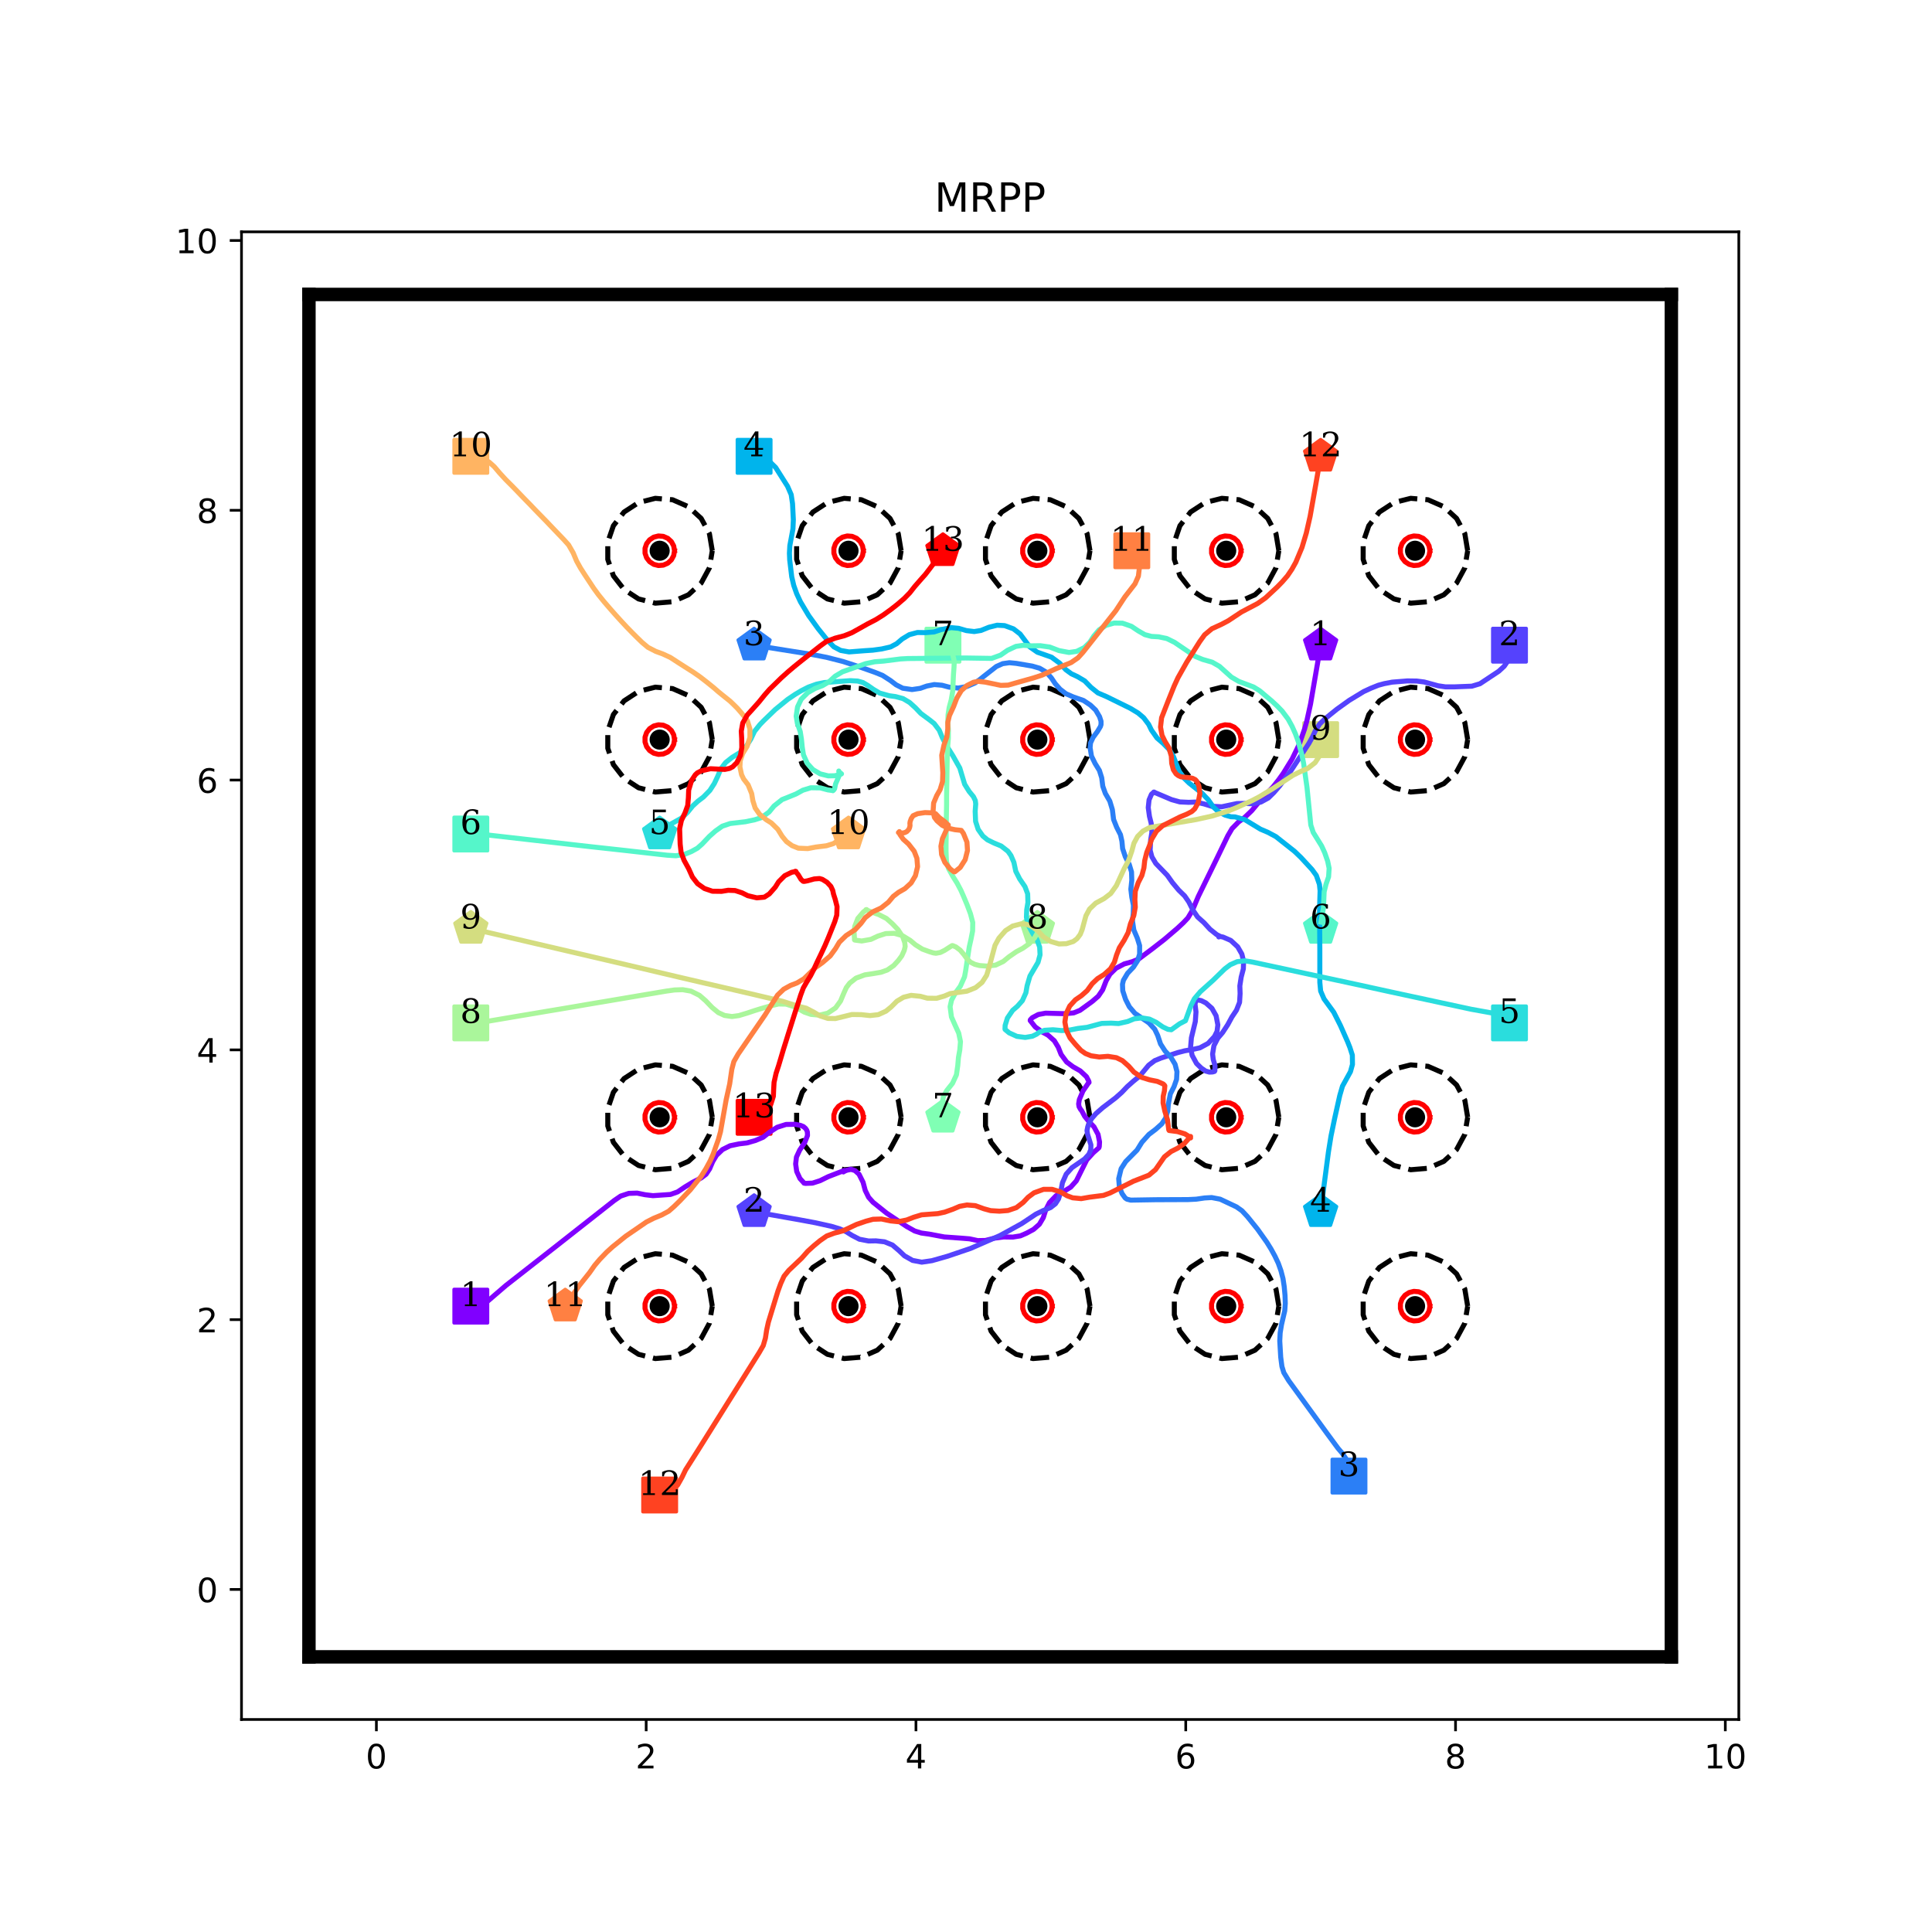 <?xml version="1.0" encoding="utf-8" standalone="no"?>
<!DOCTYPE svg PUBLIC "-//W3C//DTD SVG 1.1//EN"
  "http://www.w3.org/Graphics/SVG/1.1/DTD/svg11.dtd">
<!-- Created with matplotlib (http://matplotlib.org/) -->
<svg height="576pt" version="1.1" viewBox="0 0 576 576" width="576pt" xmlns="http://www.w3.org/2000/svg" xmlns:xlink="http://www.w3.org/1999/xlink">
 <defs>
  <style type="text/css">
*{stroke-linecap:butt;stroke-linejoin:round;}
  </style>
 </defs>
 <g id="figure_1">
  <g id="patch_1">
   <path d="M 0 576 
L 576 576 
L 576 0 
L 0 0 
z
" style="fill:#ffffff;"/>
  </g>
  <g id="axes_1">
   <g id="patch_2">
    <path d="M 72 512.64 
L 518.4 512.64 
L 518.4 69.12 
L 72 69.12 
z
" style="fill:#ffffff;"/>
   </g>
   <g id="matplotlib.axis_1">
    <g id="xtick_1">
     <g id="line2d_1">
      <defs>
       <path d="M 0 0 
L 0 3.5 
" id="m4e2a0be396" style="stroke:#000000;stroke-width:0.8;"/>
      </defs>
      <g>
       <use style="stroke:#000000;stroke-width:0.8;" x="112.216" xlink:href="#m4e2a0be396" y="512.64"/>
      </g>
     </g>
     <g id="text_1">
      <!-- 0 -->
      <defs>
       <path d="M 31.781 66.406 
Q 24.172 66.406 20.328 58.906 
Q 16.5 51.422 16.5 36.375 
Q 16.5 21.391 20.328 13.891 
Q 24.172 6.391 31.781 6.391 
Q 39.453 6.391 43.281 13.891 
Q 47.125 21.391 47.125 36.375 
Q 47.125 51.422 43.281 58.906 
Q 39.453 66.406 31.781 66.406 
z
M 31.781 74.219 
Q 44.047 74.219 50.516 64.516 
Q 56.984 54.828 56.984 36.375 
Q 56.984 17.969 50.516 8.266 
Q 44.047 -1.422 31.781 -1.422 
Q 19.531 -1.422 13.062 8.266 
Q 6.594 17.969 6.594 36.375 
Q 6.594 54.828 13.062 64.516 
Q 19.531 74.219 31.781 74.219 
z
" id="DejaVuSans-30"/>
      </defs>
      <g transform="translate(109.035 527.238)scale(0.1 -0.1)">
       <use xlink:href="#DejaVuSans-30"/>
      </g>
     </g>
    </g>
    <g id="xtick_2">
     <g id="line2d_2">
      <g>
       <use style="stroke:#000000;stroke-width:0.8;" x="192.649" xlink:href="#m4e2a0be396" y="512.64"/>
      </g>
     </g>
     <g id="text_2">
      <!-- 2 -->
      <defs>
       <path d="M 19.188 8.297 
L 53.609 8.297 
L 53.609 0 
L 7.328 0 
L 7.328 8.297 
Q 12.938 14.109 22.625 23.891 
Q 32.328 33.688 34.812 36.531 
Q 39.547 41.844 41.422 45.531 
Q 43.312 49.219 43.312 52.781 
Q 43.312 58.594 39.234 62.25 
Q 35.156 65.922 28.609 65.922 
Q 23.969 65.922 18.812 64.312 
Q 13.672 62.703 7.812 59.422 
L 7.812 69.391 
Q 13.766 71.781 18.938 73 
Q 24.125 74.219 28.422 74.219 
Q 39.75 74.219 46.484 68.547 
Q 53.219 62.891 53.219 53.422 
Q 53.219 48.922 51.531 44.891 
Q 49.859 40.875 45.406 35.406 
Q 44.188 33.984 37.641 27.219 
Q 31.109 20.453 19.188 8.297 
z
" id="DejaVuSans-32"/>
      </defs>
      <g transform="translate(189.467 527.238)scale(0.1 -0.1)">
       <use xlink:href="#DejaVuSans-32"/>
      </g>
     </g>
    </g>
    <g id="xtick_3">
     <g id="line2d_3">
      <g>
       <use style="stroke:#000000;stroke-width:0.8;" x="273.081" xlink:href="#m4e2a0be396" y="512.64"/>
      </g>
     </g>
     <g id="text_3">
      <!-- 4 -->
      <defs>
       <path d="M 37.797 64.312 
L 12.891 25.391 
L 37.797 25.391 
z
M 35.203 72.906 
L 47.609 72.906 
L 47.609 25.391 
L 58.016 25.391 
L 58.016 17.188 
L 47.609 17.188 
L 47.609 0 
L 37.797 0 
L 37.797 17.188 
L 4.891 17.188 
L 4.891 26.703 
z
" id="DejaVuSans-34"/>
      </defs>
      <g transform="translate(269.9 527.238)scale(0.1 -0.1)">
       <use xlink:href="#DejaVuSans-34"/>
      </g>
     </g>
    </g>
    <g id="xtick_4">
     <g id="line2d_4">
      <g>
       <use style="stroke:#000000;stroke-width:0.8;" x="353.514" xlink:href="#m4e2a0be396" y="512.64"/>
      </g>
     </g>
     <g id="text_4">
      <!-- 6 -->
      <defs>
       <path d="M 33.016 40.375 
Q 26.375 40.375 22.484 35.828 
Q 18.609 31.297 18.609 23.391 
Q 18.609 15.531 22.484 10.953 
Q 26.375 6.391 33.016 6.391 
Q 39.656 6.391 43.531 10.953 
Q 47.406 15.531 47.406 23.391 
Q 47.406 31.297 43.531 35.828 
Q 39.656 40.375 33.016 40.375 
z
M 52.594 71.297 
L 52.594 62.312 
Q 48.875 64.062 45.094 64.984 
Q 41.312 65.922 37.594 65.922 
Q 27.828 65.922 22.672 59.328 
Q 17.531 52.734 16.797 39.406 
Q 19.672 43.656 24.016 45.922 
Q 28.375 48.188 33.594 48.188 
Q 44.578 48.188 50.953 41.516 
Q 57.328 34.859 57.328 23.391 
Q 57.328 12.156 50.688 5.359 
Q 44.047 -1.422 33.016 -1.422 
Q 20.359 -1.422 13.672 8.266 
Q 6.984 17.969 6.984 36.375 
Q 6.984 53.656 15.188 63.938 
Q 23.391 74.219 37.203 74.219 
Q 40.922 74.219 44.703 73.484 
Q 48.484 72.75 52.594 71.297 
z
" id="DejaVuSans-36"/>
      </defs>
      <g transform="translate(350.332 527.238)scale(0.1 -0.1)">
       <use xlink:href="#DejaVuSans-36"/>
      </g>
     </g>
    </g>
    <g id="xtick_5">
     <g id="line2d_5">
      <g>
       <use style="stroke:#000000;stroke-width:0.8;" x="433.946" xlink:href="#m4e2a0be396" y="512.64"/>
      </g>
     </g>
     <g id="text_5">
      <!-- 8 -->
      <defs>
       <path d="M 31.781 34.625 
Q 24.75 34.625 20.719 30.859 
Q 16.703 27.094 16.703 20.516 
Q 16.703 13.922 20.719 10.156 
Q 24.75 6.391 31.781 6.391 
Q 38.812 6.391 42.859 10.172 
Q 46.922 13.969 46.922 20.516 
Q 46.922 27.094 42.891 30.859 
Q 38.875 34.625 31.781 34.625 
z
M 21.922 38.812 
Q 15.578 40.375 12.031 44.719 
Q 8.5 49.078 8.5 55.328 
Q 8.5 64.062 14.719 69.141 
Q 20.953 74.219 31.781 74.219 
Q 42.672 74.219 48.875 69.141 
Q 55.078 64.062 55.078 55.328 
Q 55.078 49.078 51.531 44.719 
Q 48 40.375 41.703 38.812 
Q 48.828 37.156 52.797 32.312 
Q 56.781 27.484 56.781 20.516 
Q 56.781 9.906 50.312 4.234 
Q 43.844 -1.422 31.781 -1.422 
Q 19.734 -1.422 13.25 4.234 
Q 6.781 9.906 6.781 20.516 
Q 6.781 27.484 10.781 32.312 
Q 14.797 37.156 21.922 38.812 
z
M 18.312 54.391 
Q 18.312 48.734 21.844 45.562 
Q 25.391 42.391 31.781 42.391 
Q 38.141 42.391 41.719 45.562 
Q 45.312 48.734 45.312 54.391 
Q 45.312 60.062 41.719 63.234 
Q 38.141 66.406 31.781 66.406 
Q 25.391 66.406 21.844 63.234 
Q 18.312 60.062 18.312 54.391 
z
" id="DejaVuSans-38"/>
      </defs>
      <g transform="translate(430.765 527.238)scale(0.1 -0.1)">
       <use xlink:href="#DejaVuSans-38"/>
      </g>
     </g>
    </g>
    <g id="xtick_6">
     <g id="line2d_6">
      <g>
       <use style="stroke:#000000;stroke-width:0.8;" x="514.378" xlink:href="#m4e2a0be396" y="512.64"/>
      </g>
     </g>
     <g id="text_6">
      <!-- 10 -->
      <defs>
       <path d="M 12.406 8.297 
L 28.516 8.297 
L 28.516 63.922 
L 10.984 60.406 
L 10.984 69.391 
L 28.422 72.906 
L 38.281 72.906 
L 38.281 8.297 
L 54.391 8.297 
L 54.391 0 
L 12.406 0 
z
" id="DejaVuSans-31"/>
      </defs>
      <g transform="translate(508.016 527.238)scale(0.1 -0.1)">
       <use xlink:href="#DejaVuSans-31"/>
       <use x="63.623" xlink:href="#DejaVuSans-30"/>
      </g>
     </g>
    </g>
   </g>
   <g id="matplotlib.axis_2">
    <g id="ytick_1">
     <g id="line2d_7">
      <defs>
       <path d="M 0 0 
L -3.5 0 
" id="m286114584b" style="stroke:#000000;stroke-width:0.8;"/>
      </defs>
      <g>
       <use style="stroke:#000000;stroke-width:0.8;" x="72" xlink:href="#m286114584b" y="473.864"/>
      </g>
     </g>
     <g id="text_7">
      <!-- 0 -->
      <g transform="translate(58.638 477.663)scale(0.1 -0.1)">
       <use xlink:href="#DejaVuSans-30"/>
      </g>
     </g>
    </g>
    <g id="ytick_2">
     <g id="line2d_8">
      <g>
       <use style="stroke:#000000;stroke-width:0.8;" x="72" xlink:href="#m286114584b" y="393.431"/>
      </g>
     </g>
     <g id="text_8">
      <!-- 2 -->
      <g transform="translate(58.638 397.231)scale(0.1 -0.1)">
       <use xlink:href="#DejaVuSans-32"/>
      </g>
     </g>
    </g>
    <g id="ytick_3">
     <g id="line2d_9">
      <g>
       <use style="stroke:#000000;stroke-width:0.8;" x="72" xlink:href="#m286114584b" y="312.999"/>
      </g>
     </g>
     <g id="text_9">
      <!-- 4 -->
      <g transform="translate(58.638 316.798)scale(0.1 -0.1)">
       <use xlink:href="#DejaVuSans-34"/>
      </g>
     </g>
    </g>
    <g id="ytick_4">
     <g id="line2d_10">
      <g>
       <use style="stroke:#000000;stroke-width:0.8;" x="72" xlink:href="#m286114584b" y="232.566"/>
      </g>
     </g>
     <g id="text_10">
      <!-- 6 -->
      <g transform="translate(58.638 236.366)scale(0.1 -0.1)">
       <use xlink:href="#DejaVuSans-36"/>
      </g>
     </g>
    </g>
    <g id="ytick_5">
     <g id="line2d_11">
      <g>
       <use style="stroke:#000000;stroke-width:0.8;" x="72" xlink:href="#m286114584b" y="152.134"/>
      </g>
     </g>
     <g id="text_11">
      <!-- 8 -->
      <g transform="translate(58.638 155.933)scale(0.1 -0.1)">
       <use xlink:href="#DejaVuSans-38"/>
      </g>
     </g>
    </g>
    <g id="ytick_6">
     <g id="line2d_12">
      <g>
       <use style="stroke:#000000;stroke-width:0.8;" x="72" xlink:href="#m286114584b" y="71.702"/>
      </g>
     </g>
     <g id="text_12">
      <!-- 10 -->
      <g transform="translate(52.275 75.501)scale(0.1 -0.1)">
       <use xlink:href="#DejaVuSans-31"/>
       <use x="63.623" xlink:href="#DejaVuSans-30"/>
      </g>
     </g>
    </g>
   </g>
   <g id="line2d_13">
    <path clip-path="url(#pa3289a3ed1)" d="M 140.368 389.41 
" style="fill:none;stroke:#1f77b4;stroke-linecap:square;stroke-width:1.5;"/>
    <defs>
     <path d="M -5 5 
L 5 5 
L 5 -5 
L -5 -5 
z
" id="mffce47e2de" style="stroke:#8000ff;stroke-linejoin:miter;"/>
    </defs>
    <g clip-path="url(#pa3289a3ed1)">
     <use style="fill:#8000ff;stroke:#8000ff;stroke-linejoin:miter;" x="140.368" xlink:href="#mffce47e2de" y="389.41"/>
    </g>
   </g>
   <g id="line2d_14">
    <path clip-path="url(#pa3289a3ed1)" d="M 393.73 192.35 
" style="fill:none;stroke:#ff7f0e;stroke-linecap:square;stroke-width:1.5;"/>
    <defs>
     <path d="M 0 -5 
L -4.755 -1.545 
L -2.939 4.045 
L 2.939 4.045 
L 4.755 -1.545 
z
" id="mf1398eb979" style="stroke:#8000ff;stroke-linejoin:miter;"/>
    </defs>
    <g clip-path="url(#pa3289a3ed1)">
     <use style="fill:#8000ff;stroke:#8000ff;stroke-linejoin:miter;" x="393.73" xlink:href="#mf1398eb979" y="192.35"/>
    </g>
   </g>
   <g id="line2d_15">
    <path clip-path="url(#pa3289a3ed1)" d="M 450.032 192.35 
" style="fill:none;stroke:#2ca02c;stroke-linecap:square;stroke-width:1.5;"/>
    <defs>
     <path d="M -5 5 
L 5 5 
L 5 -5 
L -5 -5 
z
" id="mf59e9e18ad" style="stroke:#5542fd;stroke-linejoin:miter;"/>
    </defs>
    <g clip-path="url(#pa3289a3ed1)">
     <use style="fill:#5542fd;stroke:#5542fd;stroke-linejoin:miter;" x="450.032" xlink:href="#mf59e9e18ad" y="192.35"/>
    </g>
   </g>
   <g id="line2d_16">
    <path clip-path="url(#pa3289a3ed1)" d="M 224.822 361.258 
" style="fill:none;stroke:#d62728;stroke-linecap:square;stroke-width:1.5;"/>
    <defs>
     <path d="M 0 -5 
L -4.755 -1.545 
L -2.939 4.045 
L 2.939 4.045 
L 4.755 -1.545 
z
" id="ma0c95111c3" style="stroke:#5542fd;stroke-linejoin:miter;"/>
    </defs>
    <g clip-path="url(#pa3289a3ed1)">
     <use style="fill:#5542fd;stroke:#5542fd;stroke-linejoin:miter;" x="224.822" xlink:href="#ma0c95111c3" y="361.258"/>
    </g>
   </g>
   <g id="line2d_17">
    <path clip-path="url(#pa3289a3ed1)" d="M 402.175 440.082 
" style="fill:none;stroke:#9467bd;stroke-linecap:square;stroke-width:1.5;"/>
    <defs>
     <path d="M -5 5 
L 5 5 
L 5 -5 
L -5 -5 
z
" id="mec984dd2dd" style="stroke:#2b7ff6;stroke-linejoin:miter;"/>
    </defs>
    <g clip-path="url(#pa3289a3ed1)">
     <use style="fill:#2b7ff6;stroke:#2b7ff6;stroke-linejoin:miter;" x="402.175" xlink:href="#mec984dd2dd" y="440.082"/>
    </g>
   </g>
   <g id="line2d_18">
    <path clip-path="url(#pa3289a3ed1)" d="M 224.822 192.35 
" style="fill:none;stroke:#8c564b;stroke-linecap:square;stroke-width:1.5;"/>
    <defs>
     <path d="M 0 -5 
L -4.755 -1.545 
L -2.939 4.045 
L 2.939 4.045 
L 4.755 -1.545 
z
" id="m64a6394896" style="stroke:#2b7ff6;stroke-linejoin:miter;"/>
    </defs>
    <g clip-path="url(#pa3289a3ed1)">
     <use style="fill:#2b7ff6;stroke:#2b7ff6;stroke-linejoin:miter;" x="224.822" xlink:href="#m64a6394896" y="192.35"/>
    </g>
   </g>
   <g id="line2d_19">
    <path clip-path="url(#pa3289a3ed1)" d="M 224.822 136.048 
" style="fill:none;stroke:#e377c2;stroke-linecap:square;stroke-width:1.5;"/>
    <defs>
     <path d="M -5 5 
L 5 5 
L 5 -5 
L -5 -5 
z
" id="m599e907290" style="stroke:#00b4ec;stroke-linejoin:miter;"/>
    </defs>
    <g clip-path="url(#pa3289a3ed1)">
     <use style="fill:#00b4ec;stroke:#00b4ec;stroke-linejoin:miter;" x="224.822" xlink:href="#m599e907290" y="136.048"/>
    </g>
   </g>
   <g id="line2d_20">
    <path clip-path="url(#pa3289a3ed1)" d="M 393.73 361.258 
" style="fill:none;stroke:#7f7f7f;stroke-linecap:square;stroke-width:1.5;"/>
    <defs>
     <path d="M 0 -5 
L -4.755 -1.545 
L -2.939 4.045 
L 2.939 4.045 
L 4.755 -1.545 
z
" id="m88c912f75e" style="stroke:#00b4ec;stroke-linejoin:miter;"/>
    </defs>
    <g clip-path="url(#pa3289a3ed1)">
     <use style="fill:#00b4ec;stroke:#00b4ec;stroke-linejoin:miter;" x="393.73" xlink:href="#m88c912f75e" y="361.258"/>
    </g>
   </g>
   <g id="line2d_21">
    <path clip-path="url(#pa3289a3ed1)" d="M 450.032 304.956 
" style="fill:none;stroke:#bcbd22;stroke-linecap:square;stroke-width:1.5;"/>
    <defs>
     <path d="M -5 5 
L 5 5 
L 5 -5 
L -5 -5 
z
" id="m38e08638c1" style="stroke:#2adddd;stroke-linejoin:miter;"/>
    </defs>
    <g clip-path="url(#pa3289a3ed1)">
     <use style="fill:#2adddd;stroke:#2adddd;stroke-linejoin:miter;" x="450.032" xlink:href="#m38e08638c1" y="304.956"/>
    </g>
   </g>
   <g id="line2d_22">
    <path clip-path="url(#pa3289a3ed1)" d="M 196.67 248.653 
" style="fill:none;stroke:#17becf;stroke-linecap:square;stroke-width:1.5;"/>
    <defs>
     <path d="M 0 -5 
L -4.755 -1.545 
L -2.939 4.045 
L 2.939 4.045 
L 4.755 -1.545 
z
" id="m46e6e2a40d" style="stroke:#2adddd;stroke-linejoin:miter;"/>
    </defs>
    <g clip-path="url(#pa3289a3ed1)">
     <use style="fill:#2adddd;stroke:#2adddd;stroke-linejoin:miter;" x="196.67" xlink:href="#m46e6e2a40d" y="248.653"/>
    </g>
   </g>
   <g id="line2d_23">
    <path clip-path="url(#pa3289a3ed1)" d="M 140.368 248.653 
" style="fill:none;stroke:#1f77b4;stroke-linecap:square;stroke-width:1.5;"/>
    <defs>
     <path d="M -5 5 
L 5 5 
L 5 -5 
L -5 -5 
z
" id="m339b84100b" style="stroke:#55f6ca;stroke-linejoin:miter;"/>
    </defs>
    <g clip-path="url(#pa3289a3ed1)">
     <use style="fill:#55f6ca;stroke:#55f6ca;stroke-linejoin:miter;" x="140.368" xlink:href="#m339b84100b" y="248.653"/>
    </g>
   </g>
   <g id="line2d_24">
    <path clip-path="url(#pa3289a3ed1)" d="M 393.73 276.804 
" style="fill:none;stroke:#ff7f0e;stroke-linecap:square;stroke-width:1.5;"/>
    <defs>
     <path d="M 0 -5 
L -4.755 -1.545 
L -2.939 4.045 
L 2.939 4.045 
L 4.755 -1.545 
z
" id="m610baf3334" style="stroke:#55f6ca;stroke-linejoin:miter;"/>
    </defs>
    <g clip-path="url(#pa3289a3ed1)">
     <use style="fill:#55f6ca;stroke:#55f6ca;stroke-linejoin:miter;" x="393.73" xlink:href="#m610baf3334" y="276.804"/>
    </g>
   </g>
   <g id="line2d_25">
    <path clip-path="url(#pa3289a3ed1)" d="M 281.124 192.35 
" style="fill:none;stroke:#2ca02c;stroke-linecap:square;stroke-width:1.5;"/>
    <defs>
     <path d="M -5 5 
L 5 5 
L 5 -5 
L -5 -5 
z
" id="mfdfc3e9adb" style="stroke:#80ffb4;stroke-linejoin:miter;"/>
    </defs>
    <g clip-path="url(#pa3289a3ed1)">
     <use style="fill:#80ffb4;stroke:#80ffb4;stroke-linejoin:miter;" x="281.124" xlink:href="#mfdfc3e9adb" y="192.35"/>
    </g>
   </g>
   <g id="line2d_26">
    <path clip-path="url(#pa3289a3ed1)" d="M 281.124 333.107 
" style="fill:none;stroke:#d62728;stroke-linecap:square;stroke-width:1.5;"/>
    <defs>
     <path d="M 0 -5 
L -4.755 -1.545 
L -2.939 4.045 
L 2.939 4.045 
L 4.755 -1.545 
z
" id="m2750fcd92d" style="stroke:#80ffb4;stroke-linejoin:miter;"/>
    </defs>
    <g clip-path="url(#pa3289a3ed1)">
     <use style="fill:#80ffb4;stroke:#80ffb4;stroke-linejoin:miter;" x="281.124" xlink:href="#m2750fcd92d" y="333.107"/>
    </g>
   </g>
   <g id="line2d_27">
    <path clip-path="url(#pa3289a3ed1)" d="M 140.368 304.956 
" style="fill:none;stroke:#9467bd;stroke-linecap:square;stroke-width:1.5;"/>
    <defs>
     <path d="M -5 5 
L 5 5 
L 5 -5 
L -5 -5 
z
" id="mb962cbf89d" style="stroke:#aaf69b;stroke-linejoin:miter;"/>
    </defs>
    <g clip-path="url(#pa3289a3ed1)">
     <use style="fill:#aaf69b;stroke:#aaf69b;stroke-linejoin:miter;" x="140.368" xlink:href="#mb962cbf89d" y="304.956"/>
    </g>
   </g>
   <g id="line2d_28">
    <path clip-path="url(#pa3289a3ed1)" d="M 309.276 276.804 
" style="fill:none;stroke:#8c564b;stroke-linecap:square;stroke-width:1.5;"/>
    <defs>
     <path d="M 0 -5 
L -4.755 -1.545 
L -2.939 4.045 
L 2.939 4.045 
L 4.755 -1.545 
z
" id="m06adf33263" style="stroke:#aaf69b;stroke-linejoin:miter;"/>
    </defs>
    <g clip-path="url(#pa3289a3ed1)">
     <use style="fill:#aaf69b;stroke:#aaf69b;stroke-linejoin:miter;" x="309.276" xlink:href="#m06adf33263" y="276.804"/>
    </g>
   </g>
   <g id="line2d_29">
    <path clip-path="url(#pa3289a3ed1)" d="M 393.73 220.502 
" style="fill:none;stroke:#e377c2;stroke-linecap:square;stroke-width:1.5;"/>
    <defs>
     <path d="M -5 5 
L 5 5 
L 5 -5 
L -5 -5 
z
" id="mc005b52a41" style="stroke:#d4dd80;stroke-linejoin:miter;"/>
    </defs>
    <g clip-path="url(#pa3289a3ed1)">
     <use style="fill:#d4dd80;stroke:#d4dd80;stroke-linejoin:miter;" x="393.73" xlink:href="#mc005b52a41" y="220.502"/>
    </g>
   </g>
   <g id="line2d_30">
    <path clip-path="url(#pa3289a3ed1)" d="M 140.368 276.804 
" style="fill:none;stroke:#7f7f7f;stroke-linecap:square;stroke-width:1.5;"/>
    <defs>
     <path d="M 0 -5 
L -4.755 -1.545 
L -2.939 4.045 
L 2.939 4.045 
L 4.755 -1.545 
z
" id="m477eb757e4" style="stroke:#d4dd80;stroke-linejoin:miter;"/>
    </defs>
    <g clip-path="url(#pa3289a3ed1)">
     <use style="fill:#d4dd80;stroke:#d4dd80;stroke-linejoin:miter;" x="140.368" xlink:href="#m477eb757e4" y="276.804"/>
    </g>
   </g>
   <g id="line2d_31">
    <path clip-path="url(#pa3289a3ed1)" d="M 140.368 136.048 
" style="fill:none;stroke:#bcbd22;stroke-linecap:square;stroke-width:1.5;"/>
    <defs>
     <path d="M -5 5 
L 5 5 
L 5 -5 
L -5 -5 
z
" id="mb84a5b6550" style="stroke:#ffb462;stroke-linejoin:miter;"/>
    </defs>
    <g clip-path="url(#pa3289a3ed1)">
     <use style="fill:#ffb462;stroke:#ffb462;stroke-linejoin:miter;" x="140.368" xlink:href="#mb84a5b6550" y="136.048"/>
    </g>
   </g>
   <g id="line2d_32">
    <path clip-path="url(#pa3289a3ed1)" d="M 252.973 248.653 
" style="fill:none;stroke:#17becf;stroke-linecap:square;stroke-width:1.5;"/>
    <defs>
     <path d="M 0 -5 
L -4.755 -1.545 
L -2.939 4.045 
L 2.939 4.045 
L 4.755 -1.545 
z
" id="mbb237aebe9" style="stroke:#ffb462;stroke-linejoin:miter;"/>
    </defs>
    <g clip-path="url(#pa3289a3ed1)">
     <use style="fill:#ffb462;stroke:#ffb462;stroke-linejoin:miter;" x="252.973" xlink:href="#mbb237aebe9" y="248.653"/>
    </g>
   </g>
   <g id="line2d_33">
    <path clip-path="url(#pa3289a3ed1)" d="M 337.427 164.199 
" style="fill:none;stroke:#1f77b4;stroke-linecap:square;stroke-width:1.5;"/>
    <defs>
     <path d="M -5 5 
L 5 5 
L 5 -5 
L -5 -5 
z
" id="m1e3f06ea8d" style="stroke:#ff8042;stroke-linejoin:miter;"/>
    </defs>
    <g clip-path="url(#pa3289a3ed1)">
     <use style="fill:#ff8042;stroke:#ff8042;stroke-linejoin:miter;" x="337.427" xlink:href="#m1e3f06ea8d" y="164.199"/>
    </g>
   </g>
   <g id="line2d_34">
    <path clip-path="url(#pa3289a3ed1)" d="M 168.519 389.41 
" style="fill:none;stroke:#ff7f0e;stroke-linecap:square;stroke-width:1.5;"/>
    <defs>
     <path d="M 0 -5 
L -4.755 -1.545 
L -2.939 4.045 
L 2.939 4.045 
L 4.755 -1.545 
z
" id="m28b68d4e39" style="stroke:#ff8042;stroke-linejoin:miter;"/>
    </defs>
    <g clip-path="url(#pa3289a3ed1)">
     <use style="fill:#ff8042;stroke:#ff8042;stroke-linejoin:miter;" x="168.519" xlink:href="#m28b68d4e39" y="389.41"/>
    </g>
   </g>
   <g id="line2d_35">
    <path clip-path="url(#pa3289a3ed1)" d="M 196.67 445.712 
" style="fill:none;stroke:#2ca02c;stroke-linecap:square;stroke-width:1.5;"/>
    <defs>
     <path d="M -5 5 
L 5 5 
L 5 -5 
L -5 -5 
z
" id="me44b68752f" style="stroke:#ff4221;stroke-linejoin:miter;"/>
    </defs>
    <g clip-path="url(#pa3289a3ed1)">
     <use style="fill:#ff4221;stroke:#ff4221;stroke-linejoin:miter;" x="196.67" xlink:href="#me44b68752f" y="445.712"/>
    </g>
   </g>
   <g id="line2d_36">
    <path clip-path="url(#pa3289a3ed1)" d="M 393.73 136.048 
" style="fill:none;stroke:#d62728;stroke-linecap:square;stroke-width:1.5;"/>
    <defs>
     <path d="M 0 -5 
L -4.755 -1.545 
L -2.939 4.045 
L 2.939 4.045 
L 4.755 -1.545 
z
" id="mf69a5692d5" style="stroke:#ff4221;stroke-linejoin:miter;"/>
    </defs>
    <g clip-path="url(#pa3289a3ed1)">
     <use style="fill:#ff4221;stroke:#ff4221;stroke-linejoin:miter;" x="393.73" xlink:href="#mf69a5692d5" y="136.048"/>
    </g>
   </g>
   <g id="line2d_37">
    <path clip-path="url(#pa3289a3ed1)" d="M 224.822 333.107 
" style="fill:none;stroke:#9467bd;stroke-linecap:square;stroke-width:1.5;"/>
    <defs>
     <path d="M -5 5 
L 5 5 
L 5 -5 
L -5 -5 
z
" id="m7e0645d769" style="stroke:#ff0000;stroke-linejoin:miter;"/>
    </defs>
    <g clip-path="url(#pa3289a3ed1)">
     <use style="fill:#ff0000;stroke:#ff0000;stroke-linejoin:miter;" x="224.822" xlink:href="#m7e0645d769" y="333.107"/>
    </g>
   </g>
   <g id="line2d_38">
    <path clip-path="url(#pa3289a3ed1)" d="M 281.124 164.199 
" style="fill:none;stroke:#8c564b;stroke-linecap:square;stroke-width:1.5;"/>
    <defs>
     <path d="M 0 -5 
L -4.755 -1.545 
L -2.939 4.045 
L 2.939 4.045 
L 4.755 -1.545 
z
" id="mdc8865acfa" style="stroke:#ff0000;stroke-linejoin:miter;"/>
    </defs>
    <g clip-path="url(#pa3289a3ed1)">
     <use style="fill:#ff0000;stroke:#ff0000;stroke-linejoin:miter;" x="281.124" xlink:href="#mdc8865acfa" y="164.199"/>
    </g>
   </g>
   <g id="line2d_39">
    <defs>
     <path d="M 0 2.5 
C 0.663 2.5 1.299 2.237 1.768 1.768 
C 2.237 1.299 2.5 0.663 2.5 0 
C 2.5 -0.663 2.237 -1.299 1.768 -1.768 
C 1.299 -2.237 0.663 -2.5 0 -2.5 
C -0.663 -2.5 -1.299 -2.237 -1.768 -1.768 
C -2.237 -1.299 -2.5 -0.663 -2.5 0 
C -2.5 0.663 -2.237 1.299 -1.768 1.768 
C -1.299 2.237 -0.663 2.5 0 2.5 
z
" id="m91651001da" style="stroke:#000000;"/>
    </defs>
    <g clip-path="url(#pa3289a3ed1)">
     <use style="stroke:#000000;" x="196.67" xlink:href="#m91651001da" y="389.41"/>
     <use style="stroke:#000000;" x="196.67" xlink:href="#m91651001da" y="333.107"/>
     <use style="stroke:#000000;" x="252.973" xlink:href="#m91651001da" y="389.41"/>
     <use style="stroke:#000000;" x="252.973" xlink:href="#m91651001da" y="333.107"/>
     <use style="stroke:#000000;" x="309.276" xlink:href="#m91651001da" y="389.41"/>
     <use style="stroke:#000000;" x="309.276" xlink:href="#m91651001da" y="333.107"/>
     <use style="stroke:#000000;" x="365.578" xlink:href="#m91651001da" y="389.41"/>
     <use style="stroke:#000000;" x="365.578" xlink:href="#m91651001da" y="333.107"/>
     <use style="stroke:#000000;" x="421.881" xlink:href="#m91651001da" y="389.41"/>
     <use style="stroke:#000000;" x="421.881" xlink:href="#m91651001da" y="333.107"/>
     <use style="stroke:#000000;" x="196.67" xlink:href="#m91651001da" y="220.502"/>
     <use style="stroke:#000000;" x="196.67" xlink:href="#m91651001da" y="164.199"/>
     <use style="stroke:#000000;" x="252.973" xlink:href="#m91651001da" y="220.502"/>
     <use style="stroke:#000000;" x="252.973" xlink:href="#m91651001da" y="164.199"/>
     <use style="stroke:#000000;" x="309.276" xlink:href="#m91651001da" y="220.502"/>
     <use style="stroke:#000000;" x="309.276" xlink:href="#m91651001da" y="164.199"/>
     <use style="stroke:#000000;" x="365.578" xlink:href="#m91651001da" y="220.502"/>
     <use style="stroke:#000000;" x="365.578" xlink:href="#m91651001da" y="164.199"/>
     <use style="stroke:#000000;" x="421.881" xlink:href="#m91651001da" y="220.502"/>
     <use style="stroke:#000000;" x="421.881" xlink:href="#m91651001da" y="164.199"/>
    </g>
   </g>
   <g id="line2d_40">
    <path clip-path="url(#pa3289a3ed1)" d="M 212.355 389.41 
L 211.505 384.317 
L 209.047 379.776 
L 205.249 376.279 
L 200.521 374.205 
L 195.375 373.779 
L 190.37 375.046 
L 186.048 377.87 
L 182.876 381.945 
L 181.2 386.828 
L 181.2 391.991 
L 182.876 396.875 
L 186.048 400.949 
L 190.37 403.773 
L 195.375 405.04 
L 200.521 404.614 
L 205.249 402.54 
L 209.047 399.043 
L 211.505 394.502 
L 212.355 389.41 
" style="fill:none;stroke:#000000;stroke-dasharray:5.55,2.4;stroke-dashoffset:0;stroke-width:1.5;"/>
   </g>
   <g id="line2d_41">
    <path clip-path="url(#pa3289a3ed1)" d="M 201.094 389.41 
L 200.854 387.973 
L 200.161 386.693 
L 199.09 385.706 
L 197.756 385.121 
L 196.305 385.001 
L 194.893 385.359 
L 193.674 386.155 
L 192.78 387.304 
L 192.307 388.682 
L 192.307 390.138 
L 192.78 391.515 
L 193.674 392.664 
L 194.893 393.461 
L 196.305 393.818 
L 197.756 393.698 
L 199.09 393.113 
L 200.161 392.127 
L 200.854 390.846 
L 201.094 389.41 
" style="fill:none;stroke:#ff0000;stroke-linecap:square;stroke-width:1.5;"/>
   </g>
   <g id="line2d_42">
    <path clip-path="url(#pa3289a3ed1)" d="M 212.355 333.107 
L 211.505 328.014 
L 209.047 323.474 
L 205.249 319.977 
L 200.521 317.903 
L 195.375 317.476 
L 190.37 318.744 
L 186.048 321.568 
L 182.876 325.642 
L 181.2 330.525 
L 181.2 335.689 
L 182.876 340.572 
L 186.048 344.646 
L 190.37 347.47 
L 195.375 348.738 
L 200.521 348.311 
L 205.249 346.237 
L 209.047 342.741 
L 211.505 338.2 
L 212.355 333.107 
" style="fill:none;stroke:#000000;stroke-dasharray:5.55,2.4;stroke-dashoffset:0;stroke-width:1.5;"/>
   </g>
   <g id="line2d_43">
    <path clip-path="url(#pa3289a3ed1)" d="M 201.094 333.107 
L 200.854 331.671 
L 200.161 330.39 
L 199.09 329.404 
L 197.756 328.819 
L 196.305 328.698 
L 194.893 329.056 
L 193.674 329.852 
L 192.78 331.002 
L 192.307 332.379 
L 192.307 333.835 
L 192.78 335.213 
L 193.674 336.362 
L 194.893 337.158 
L 196.305 337.516 
L 197.756 337.395 
L 199.09 336.81 
L 200.161 335.824 
L 200.854 334.543 
L 201.094 333.107 
" style="fill:none;stroke:#ff0000;stroke-linecap:square;stroke-width:1.5;"/>
   </g>
   <g id="line2d_44">
    <path clip-path="url(#pa3289a3ed1)" d="M 268.657 389.41 
L 267.807 384.317 
L 265.35 379.776 
L 261.551 376.279 
L 256.823 374.205 
L 251.678 373.779 
L 246.673 375.046 
L 242.35 377.87 
L 239.179 381.945 
L 237.503 386.828 
L 237.503 391.991 
L 239.179 396.875 
L 242.35 400.949 
L 246.673 403.773 
L 251.678 405.04 
L 256.823 404.614 
L 261.551 402.54 
L 265.35 399.043 
L 267.807 394.502 
L 268.657 389.41 
" style="fill:none;stroke:#000000;stroke-dasharray:5.55,2.4;stroke-dashoffset:0;stroke-width:1.5;"/>
   </g>
   <g id="line2d_45">
    <path clip-path="url(#pa3289a3ed1)" d="M 257.397 389.41 
L 257.157 387.973 
L 256.464 386.693 
L 255.393 385.706 
L 254.059 385.121 
L 252.608 385.001 
L 251.196 385.359 
L 249.977 386.155 
L 249.082 387.304 
L 248.61 388.682 
L 248.61 390.138 
L 249.082 391.515 
L 249.977 392.664 
L 251.196 393.461 
L 252.608 393.818 
L 254.059 393.698 
L 255.393 393.113 
L 256.464 392.127 
L 257.157 390.846 
L 257.397 389.41 
" style="fill:none;stroke:#ff0000;stroke-linecap:square;stroke-width:1.5;"/>
   </g>
   <g id="line2d_46">
    <path clip-path="url(#pa3289a3ed1)" d="M 268.657 333.107 
L 267.807 328.014 
L 265.35 323.474 
L 261.551 319.977 
L 256.823 317.903 
L 251.678 317.476 
L 246.673 318.744 
L 242.35 321.568 
L 239.179 325.642 
L 237.503 330.525 
L 237.503 335.689 
L 239.179 340.572 
L 242.35 344.646 
L 246.673 347.47 
L 251.678 348.738 
L 256.823 348.311 
L 261.551 346.237 
L 265.35 342.741 
L 267.807 338.2 
L 268.657 333.107 
" style="fill:none;stroke:#000000;stroke-dasharray:5.55,2.4;stroke-dashoffset:0;stroke-width:1.5;"/>
   </g>
   <g id="line2d_47">
    <path clip-path="url(#pa3289a3ed1)" d="M 257.397 333.107 
L 257.157 331.671 
L 256.464 330.39 
L 255.393 329.404 
L 254.059 328.819 
L 252.608 328.698 
L 251.196 329.056 
L 249.977 329.852 
L 249.082 331.002 
L 248.61 332.379 
L 248.61 333.835 
L 249.082 335.213 
L 249.977 336.362 
L 251.196 337.158 
L 252.608 337.516 
L 254.059 337.395 
L 255.393 336.81 
L 256.464 335.824 
L 257.157 334.543 
L 257.397 333.107 
" style="fill:none;stroke:#ff0000;stroke-linecap:square;stroke-width:1.5;"/>
   </g>
   <g id="line2d_48">
    <path clip-path="url(#pa3289a3ed1)" d="M 324.96 389.41 
L 324.11 384.317 
L 321.653 379.776 
L 317.854 376.279 
L 313.126 374.205 
L 307.98 373.779 
L 302.975 375.046 
L 298.653 377.87 
L 295.482 381.945 
L 293.805 386.828 
L 293.805 391.991 
L 295.482 396.875 
L 298.653 400.949 
L 302.975 403.773 
L 307.98 405.04 
L 313.126 404.614 
L 317.854 402.54 
L 321.653 399.043 
L 324.11 394.502 
L 324.96 389.41 
" style="fill:none;stroke:#000000;stroke-dasharray:5.55,2.4;stroke-dashoffset:0;stroke-width:1.5;"/>
   </g>
   <g id="line2d_49">
    <path clip-path="url(#pa3289a3ed1)" d="M 313.699 389.41 
L 313.46 387.973 
L 312.767 386.693 
L 311.695 385.706 
L 310.362 385.121 
L 308.91 385.001 
L 307.499 385.359 
L 306.28 386.155 
L 305.385 387.304 
L 304.912 388.682 
L 304.912 390.138 
L 305.385 391.515 
L 306.28 392.664 
L 307.499 393.461 
L 308.91 393.818 
L 310.362 393.698 
L 311.695 393.113 
L 312.767 392.127 
L 313.46 390.846 
L 313.699 389.41 
" style="fill:none;stroke:#ff0000;stroke-linecap:square;stroke-width:1.5;"/>
   </g>
   <g id="line2d_50">
    <path clip-path="url(#pa3289a3ed1)" d="M 324.96 333.107 
L 324.11 328.014 
L 321.653 323.474 
L 317.854 319.977 
L 313.126 317.903 
L 307.98 317.476 
L 302.975 318.744 
L 298.653 321.568 
L 295.482 325.642 
L 293.805 330.525 
L 293.805 335.689 
L 295.482 340.572 
L 298.653 344.646 
L 302.975 347.47 
L 307.98 348.738 
L 313.126 348.311 
L 317.854 346.237 
L 321.653 342.741 
L 324.11 338.2 
L 324.96 333.107 
" style="fill:none;stroke:#000000;stroke-dasharray:5.55,2.4;stroke-dashoffset:0;stroke-width:1.5;"/>
   </g>
   <g id="line2d_51">
    <path clip-path="url(#pa3289a3ed1)" d="M 313.699 333.107 
L 313.46 331.671 
L 312.767 330.39 
L 311.695 329.404 
L 310.362 328.819 
L 308.91 328.698 
L 307.499 329.056 
L 306.28 329.852 
L 305.385 331.002 
L 304.912 332.379 
L 304.912 333.835 
L 305.385 335.213 
L 306.28 336.362 
L 307.499 337.158 
L 308.91 337.516 
L 310.362 337.395 
L 311.695 336.81 
L 312.767 335.824 
L 313.46 334.543 
L 313.699 333.107 
" style="fill:none;stroke:#ff0000;stroke-linecap:square;stroke-width:1.5;"/>
   </g>
   <g id="line2d_52">
    <path clip-path="url(#pa3289a3ed1)" d="M 381.263 389.41 
L 380.413 384.317 
L 377.956 379.776 
L 374.157 376.279 
L 369.429 374.205 
L 364.283 373.779 
L 359.278 375.046 
L 354.956 377.87 
L 351.784 381.945 
L 350.108 386.828 
L 350.108 391.991 
L 351.784 396.875 
L 354.956 400.949 
L 359.278 403.773 
L 364.283 405.04 
L 369.429 404.614 
L 374.157 402.54 
L 377.956 399.043 
L 380.413 394.502 
L 381.263 389.41 
" style="fill:none;stroke:#000000;stroke-dasharray:5.55,2.4;stroke-dashoffset:0;stroke-width:1.5;"/>
   </g>
   <g id="line2d_53">
    <path clip-path="url(#pa3289a3ed1)" d="M 370.002 389.41 
L 369.762 387.973 
L 369.069 386.693 
L 367.998 385.706 
L 366.664 385.121 
L 365.213 385.001 
L 363.801 385.359 
L 362.582 386.155 
L 361.688 387.304 
L 361.215 388.682 
L 361.215 390.138 
L 361.688 391.515 
L 362.582 392.664 
L 363.801 393.461 
L 365.213 393.818 
L 366.664 393.698 
L 367.998 393.113 
L 369.069 392.127 
L 369.762 390.846 
L 370.002 389.41 
" style="fill:none;stroke:#ff0000;stroke-linecap:square;stroke-width:1.5;"/>
   </g>
   <g id="line2d_54">
    <path clip-path="url(#pa3289a3ed1)" d="M 381.263 333.107 
L 380.413 328.014 
L 377.956 323.474 
L 374.157 319.977 
L 369.429 317.903 
L 364.283 317.476 
L 359.278 318.744 
L 354.956 321.568 
L 351.784 325.642 
L 350.108 330.525 
L 350.108 335.689 
L 351.784 340.572 
L 354.956 344.646 
L 359.278 347.47 
L 364.283 348.738 
L 369.429 348.311 
L 374.157 346.237 
L 377.956 342.741 
L 380.413 338.2 
L 381.263 333.107 
" style="fill:none;stroke:#000000;stroke-dasharray:5.55,2.4;stroke-dashoffset:0;stroke-width:1.5;"/>
   </g>
   <g id="line2d_55">
    <path clip-path="url(#pa3289a3ed1)" d="M 370.002 333.107 
L 369.762 331.671 
L 369.069 330.39 
L 367.998 329.404 
L 366.664 328.819 
L 365.213 328.698 
L 363.801 329.056 
L 362.582 329.852 
L 361.688 331.002 
L 361.215 332.379 
L 361.215 333.835 
L 361.688 335.213 
L 362.582 336.362 
L 363.801 337.158 
L 365.213 337.516 
L 366.664 337.395 
L 367.998 336.81 
L 369.069 335.824 
L 369.762 334.543 
L 370.002 333.107 
" style="fill:none;stroke:#ff0000;stroke-linecap:square;stroke-width:1.5;"/>
   </g>
   <g id="line2d_56">
    <path clip-path="url(#pa3289a3ed1)" d="M 437.565 389.41 
L 436.716 384.317 
L 434.258 379.776 
L 430.46 376.279 
L 425.731 374.205 
L 420.586 373.779 
L 415.581 375.046 
L 411.258 377.87 
L 408.087 381.945 
L 406.411 386.828 
L 406.411 391.991 
L 408.087 396.875 
L 411.258 400.949 
L 415.581 403.773 
L 420.586 405.04 
L 425.731 404.614 
L 430.46 402.54 
L 434.258 399.043 
L 436.716 394.502 
L 437.565 389.41 
" style="fill:none;stroke:#000000;stroke-dasharray:5.55,2.4;stroke-dashoffset:0;stroke-width:1.5;"/>
   </g>
   <g id="line2d_57">
    <path clip-path="url(#pa3289a3ed1)" d="M 426.305 389.41 
L 426.065 387.973 
L 425.372 386.693 
L 424.301 385.706 
L 422.967 385.121 
L 421.516 385.001 
L 420.104 385.359 
L 418.885 386.155 
L 417.99 387.304 
L 417.518 388.682 
L 417.518 390.138 
L 417.99 391.515 
L 418.885 392.664 
L 420.104 393.461 
L 421.516 393.818 
L 422.967 393.698 
L 424.301 393.113 
L 425.372 392.127 
L 426.065 390.846 
L 426.305 389.41 
" style="fill:none;stroke:#ff0000;stroke-linecap:square;stroke-width:1.5;"/>
   </g>
   <g id="line2d_58">
    <path clip-path="url(#pa3289a3ed1)" d="M 437.565 333.107 
L 436.716 328.014 
L 434.258 323.474 
L 430.46 319.977 
L 425.731 317.903 
L 420.586 317.476 
L 415.581 318.744 
L 411.258 321.568 
L 408.087 325.642 
L 406.411 330.525 
L 406.411 335.689 
L 408.087 340.572 
L 411.258 344.646 
L 415.581 347.47 
L 420.586 348.738 
L 425.731 348.311 
L 430.46 346.237 
L 434.258 342.741 
L 436.716 338.2 
L 437.565 333.107 
" style="fill:none;stroke:#000000;stroke-dasharray:5.55,2.4;stroke-dashoffset:0;stroke-width:1.5;"/>
   </g>
   <g id="line2d_59">
    <path clip-path="url(#pa3289a3ed1)" d="M 426.305 333.107 
L 426.065 331.671 
L 425.372 330.39 
L 424.301 329.404 
L 422.967 328.819 
L 421.516 328.698 
L 420.104 329.056 
L 418.885 329.852 
L 417.99 331.002 
L 417.518 332.379 
L 417.518 333.835 
L 417.99 335.213 
L 418.885 336.362 
L 420.104 337.158 
L 421.516 337.516 
L 422.967 337.395 
L 424.301 336.81 
L 425.372 335.824 
L 426.065 334.543 
L 426.305 333.107 
" style="fill:none;stroke:#ff0000;stroke-linecap:square;stroke-width:1.5;"/>
   </g>
   <g id="line2d_60">
    <path clip-path="url(#pa3289a3ed1)" d="M 212.355 220.502 
L 211.505 215.409 
L 209.047 210.868 
L 205.249 207.371 
L 200.521 205.297 
L 195.375 204.871 
L 190.37 206.138 
L 186.048 208.962 
L 182.876 213.037 
L 181.2 217.92 
L 181.2 223.083 
L 182.876 227.967 
L 186.048 232.041 
L 190.37 234.865 
L 195.375 236.132 
L 200.521 235.706 
L 205.249 233.632 
L 209.047 230.135 
L 211.505 225.594 
L 212.355 220.502 
" style="fill:none;stroke:#000000;stroke-dasharray:5.55,2.4;stroke-dashoffset:0;stroke-width:1.5;"/>
   </g>
   <g id="line2d_61">
    <path clip-path="url(#pa3289a3ed1)" d="M 201.094 220.502 
L 200.854 219.065 
L 200.161 217.784 
L 199.09 216.798 
L 197.756 216.213 
L 196.305 216.093 
L 194.893 216.45 
L 193.674 217.247 
L 192.78 218.396 
L 192.307 219.773 
L 192.307 221.23 
L 192.78 222.607 
L 193.674 223.756 
L 194.893 224.553 
L 196.305 224.91 
L 197.756 224.79 
L 199.09 224.205 
L 200.161 223.219 
L 200.854 221.938 
L 201.094 220.502 
" style="fill:none;stroke:#ff0000;stroke-linecap:square;stroke-width:1.5;"/>
   </g>
   <g id="line2d_62">
    <path clip-path="url(#pa3289a3ed1)" d="M 212.355 164.199 
L 211.505 159.106 
L 209.047 154.565 
L 205.249 151.069 
L 200.521 148.995 
L 195.375 148.568 
L 190.37 149.836 
L 186.048 152.66 
L 182.876 156.734 
L 181.2 161.617 
L 181.2 166.78 
L 182.876 171.664 
L 186.048 175.738 
L 190.37 178.562 
L 195.375 179.83 
L 200.521 179.403 
L 205.249 177.329 
L 209.047 173.832 
L 211.505 169.292 
L 212.355 164.199 
" style="fill:none;stroke:#000000;stroke-dasharray:5.55,2.4;stroke-dashoffset:0;stroke-width:1.5;"/>
   </g>
   <g id="line2d_63">
    <path clip-path="url(#pa3289a3ed1)" d="M 201.094 164.199 
L 200.854 162.763 
L 200.161 161.482 
L 199.09 160.495 
L 197.756 159.911 
L 196.305 159.79 
L 194.893 160.148 
L 193.674 160.944 
L 192.78 162.093 
L 192.307 163.471 
L 192.307 164.927 
L 192.78 166.304 
L 193.674 167.454 
L 194.893 168.25 
L 196.305 168.608 
L 197.756 168.487 
L 199.09 167.902 
L 200.161 166.916 
L 200.854 165.635 
L 201.094 164.199 
" style="fill:none;stroke:#ff0000;stroke-linecap:square;stroke-width:1.5;"/>
   </g>
   <g id="line2d_64">
    <path clip-path="url(#pa3289a3ed1)" d="M 268.657 220.502 
L 267.807 215.409 
L 265.35 210.868 
L 261.551 207.371 
L 256.823 205.297 
L 251.678 204.871 
L 246.673 206.138 
L 242.35 208.962 
L 239.179 213.037 
L 237.503 217.92 
L 237.503 223.083 
L 239.179 227.967 
L 242.35 232.041 
L 246.673 234.865 
L 251.678 236.132 
L 256.823 235.706 
L 261.551 233.632 
L 265.35 230.135 
L 267.807 225.594 
L 268.657 220.502 
" style="fill:none;stroke:#000000;stroke-dasharray:5.55,2.4;stroke-dashoffset:0;stroke-width:1.5;"/>
   </g>
   <g id="line2d_65">
    <path clip-path="url(#pa3289a3ed1)" d="M 257.397 220.502 
L 257.157 219.065 
L 256.464 217.784 
L 255.393 216.798 
L 254.059 216.213 
L 252.608 216.093 
L 251.196 216.45 
L 249.977 217.247 
L 249.082 218.396 
L 248.61 219.773 
L 248.61 221.23 
L 249.082 222.607 
L 249.977 223.756 
L 251.196 224.553 
L 252.608 224.91 
L 254.059 224.79 
L 255.393 224.205 
L 256.464 223.219 
L 257.157 221.938 
L 257.397 220.502 
" style="fill:none;stroke:#ff0000;stroke-linecap:square;stroke-width:1.5;"/>
   </g>
   <g id="line2d_66">
    <path clip-path="url(#pa3289a3ed1)" d="M 268.657 164.199 
L 267.807 159.106 
L 265.35 154.565 
L 261.551 151.069 
L 256.823 148.995 
L 251.678 148.568 
L 246.673 149.836 
L 242.35 152.66 
L 239.179 156.734 
L 237.503 161.617 
L 237.503 166.78 
L 239.179 171.664 
L 242.35 175.738 
L 246.673 178.562 
L 251.678 179.83 
L 256.823 179.403 
L 261.551 177.329 
L 265.35 173.832 
L 267.807 169.292 
L 268.657 164.199 
" style="fill:none;stroke:#000000;stroke-dasharray:5.55,2.4;stroke-dashoffset:0;stroke-width:1.5;"/>
   </g>
   <g id="line2d_67">
    <path clip-path="url(#pa3289a3ed1)" d="M 257.397 164.199 
L 257.157 162.763 
L 256.464 161.482 
L 255.393 160.495 
L 254.059 159.911 
L 252.608 159.79 
L 251.196 160.148 
L 249.977 160.944 
L 249.082 162.093 
L 248.61 163.471 
L 248.61 164.927 
L 249.082 166.304 
L 249.977 167.454 
L 251.196 168.25 
L 252.608 168.608 
L 254.059 168.487 
L 255.393 167.902 
L 256.464 166.916 
L 257.157 165.635 
L 257.397 164.199 
" style="fill:none;stroke:#ff0000;stroke-linecap:square;stroke-width:1.5;"/>
   </g>
   <g id="line2d_68">
    <path clip-path="url(#pa3289a3ed1)" d="M 324.96 220.502 
L 324.11 215.409 
L 321.653 210.868 
L 317.854 207.371 
L 313.126 205.297 
L 307.98 204.871 
L 302.975 206.138 
L 298.653 208.962 
L 295.482 213.037 
L 293.805 217.92 
L 293.805 223.083 
L 295.482 227.967 
L 298.653 232.041 
L 302.975 234.865 
L 307.98 236.132 
L 313.126 235.706 
L 317.854 233.632 
L 321.653 230.135 
L 324.11 225.594 
L 324.96 220.502 
" style="fill:none;stroke:#000000;stroke-dasharray:5.55,2.4;stroke-dashoffset:0;stroke-width:1.5;"/>
   </g>
   <g id="line2d_69">
    <path clip-path="url(#pa3289a3ed1)" d="M 313.699 220.502 
L 313.46 219.065 
L 312.767 217.784 
L 311.695 216.798 
L 310.362 216.213 
L 308.91 216.093 
L 307.499 216.45 
L 306.28 217.247 
L 305.385 218.396 
L 304.912 219.773 
L 304.912 221.23 
L 305.385 222.607 
L 306.28 223.756 
L 307.499 224.553 
L 308.91 224.91 
L 310.362 224.79 
L 311.695 224.205 
L 312.767 223.219 
L 313.46 221.938 
L 313.699 220.502 
" style="fill:none;stroke:#ff0000;stroke-linecap:square;stroke-width:1.5;"/>
   </g>
   <g id="line2d_70">
    <path clip-path="url(#pa3289a3ed1)" d="M 324.96 164.199 
L 324.11 159.106 
L 321.653 154.565 
L 317.854 151.069 
L 313.126 148.995 
L 307.98 148.568 
L 302.975 149.836 
L 298.653 152.66 
L 295.482 156.734 
L 293.805 161.617 
L 293.805 166.78 
L 295.482 171.664 
L 298.653 175.738 
L 302.975 178.562 
L 307.98 179.83 
L 313.126 179.403 
L 317.854 177.329 
L 321.653 173.832 
L 324.11 169.292 
L 324.96 164.199 
" style="fill:none;stroke:#000000;stroke-dasharray:5.55,2.4;stroke-dashoffset:0;stroke-width:1.5;"/>
   </g>
   <g id="line2d_71">
    <path clip-path="url(#pa3289a3ed1)" d="M 313.699 164.199 
L 313.46 162.763 
L 312.767 161.482 
L 311.695 160.495 
L 310.362 159.911 
L 308.91 159.79 
L 307.499 160.148 
L 306.28 160.944 
L 305.385 162.093 
L 304.912 163.471 
L 304.912 164.927 
L 305.385 166.304 
L 306.28 167.454 
L 307.499 168.25 
L 308.91 168.608 
L 310.362 168.487 
L 311.695 167.902 
L 312.767 166.916 
L 313.46 165.635 
L 313.699 164.199 
" style="fill:none;stroke:#ff0000;stroke-linecap:square;stroke-width:1.5;"/>
   </g>
   <g id="line2d_72">
    <path clip-path="url(#pa3289a3ed1)" d="M 381.263 220.502 
L 380.413 215.409 
L 377.956 210.868 
L 374.157 207.371 
L 369.429 205.297 
L 364.283 204.871 
L 359.278 206.138 
L 354.956 208.962 
L 351.784 213.037 
L 350.108 217.92 
L 350.108 223.083 
L 351.784 227.967 
L 354.956 232.041 
L 359.278 234.865 
L 364.283 236.132 
L 369.429 235.706 
L 374.157 233.632 
L 377.956 230.135 
L 380.413 225.594 
L 381.263 220.502 
" style="fill:none;stroke:#000000;stroke-dasharray:5.55,2.4;stroke-dashoffset:0;stroke-width:1.5;"/>
   </g>
   <g id="line2d_73">
    <path clip-path="url(#pa3289a3ed1)" d="M 370.002 220.502 
L 369.762 219.065 
L 369.069 217.784 
L 367.998 216.798 
L 366.664 216.213 
L 365.213 216.093 
L 363.801 216.45 
L 362.582 217.247 
L 361.688 218.396 
L 361.215 219.773 
L 361.215 221.23 
L 361.688 222.607 
L 362.582 223.756 
L 363.801 224.553 
L 365.213 224.91 
L 366.664 224.79 
L 367.998 224.205 
L 369.069 223.219 
L 369.762 221.938 
L 370.002 220.502 
" style="fill:none;stroke:#ff0000;stroke-linecap:square;stroke-width:1.5;"/>
   </g>
   <g id="line2d_74">
    <path clip-path="url(#pa3289a3ed1)" d="M 381.263 164.199 
L 380.413 159.106 
L 377.956 154.565 
L 374.157 151.069 
L 369.429 148.995 
L 364.283 148.568 
L 359.278 149.836 
L 354.956 152.66 
L 351.784 156.734 
L 350.108 161.617 
L 350.108 166.78 
L 351.784 171.664 
L 354.956 175.738 
L 359.278 178.562 
L 364.283 179.83 
L 369.429 179.403 
L 374.157 177.329 
L 377.956 173.832 
L 380.413 169.292 
L 381.263 164.199 
" style="fill:none;stroke:#000000;stroke-dasharray:5.55,2.4;stroke-dashoffset:0;stroke-width:1.5;"/>
   </g>
   <g id="line2d_75">
    <path clip-path="url(#pa3289a3ed1)" d="M 370.002 164.199 
L 369.762 162.763 
L 369.069 161.482 
L 367.998 160.495 
L 366.664 159.911 
L 365.213 159.79 
L 363.801 160.148 
L 362.582 160.944 
L 361.688 162.093 
L 361.215 163.471 
L 361.215 164.927 
L 361.688 166.304 
L 362.582 167.454 
L 363.801 168.25 
L 365.213 168.608 
L 366.664 168.487 
L 367.998 167.902 
L 369.069 166.916 
L 369.762 165.635 
L 370.002 164.199 
" style="fill:none;stroke:#ff0000;stroke-linecap:square;stroke-width:1.5;"/>
   </g>
   <g id="line2d_76">
    <path clip-path="url(#pa3289a3ed1)" d="M 437.565 220.502 
L 436.716 215.409 
L 434.258 210.868 
L 430.46 207.371 
L 425.731 205.297 
L 420.586 204.871 
L 415.581 206.138 
L 411.258 208.962 
L 408.087 213.037 
L 406.411 217.92 
L 406.411 223.083 
L 408.087 227.967 
L 411.258 232.041 
L 415.581 234.865 
L 420.586 236.132 
L 425.731 235.706 
L 430.46 233.632 
L 434.258 230.135 
L 436.716 225.594 
L 437.565 220.502 
" style="fill:none;stroke:#000000;stroke-dasharray:5.55,2.4;stroke-dashoffset:0;stroke-width:1.5;"/>
   </g>
   <g id="line2d_77">
    <path clip-path="url(#pa3289a3ed1)" d="M 426.305 220.502 
L 426.065 219.065 
L 425.372 217.784 
L 424.301 216.798 
L 422.967 216.213 
L 421.516 216.093 
L 420.104 216.45 
L 418.885 217.247 
L 417.99 218.396 
L 417.518 219.773 
L 417.518 221.23 
L 417.99 222.607 
L 418.885 223.756 
L 420.104 224.553 
L 421.516 224.91 
L 422.967 224.79 
L 424.301 224.205 
L 425.372 223.219 
L 426.065 221.938 
L 426.305 220.502 
" style="fill:none;stroke:#ff0000;stroke-linecap:square;stroke-width:1.5;"/>
   </g>
   <g id="line2d_78">
    <path clip-path="url(#pa3289a3ed1)" d="M 437.565 164.199 
L 436.716 159.106 
L 434.258 154.565 
L 430.46 151.069 
L 425.731 148.995 
L 420.586 148.568 
L 415.581 149.836 
L 411.258 152.66 
L 408.087 156.734 
L 406.411 161.617 
L 406.411 166.78 
L 408.087 171.664 
L 411.258 175.738 
L 415.581 178.562 
L 420.586 179.83 
L 425.731 179.403 
L 430.46 177.329 
L 434.258 173.832 
L 436.716 169.292 
L 437.565 164.199 
" style="fill:none;stroke:#000000;stroke-dasharray:5.55,2.4;stroke-dashoffset:0;stroke-width:1.5;"/>
   </g>
   <g id="line2d_79">
    <path clip-path="url(#pa3289a3ed1)" d="M 426.305 164.199 
L 426.065 162.763 
L 425.372 161.482 
L 424.301 160.495 
L 422.967 159.911 
L 421.516 159.79 
L 420.104 160.148 
L 418.885 160.944 
L 417.99 162.093 
L 417.518 163.471 
L 417.518 164.927 
L 417.99 166.304 
L 418.885 167.454 
L 420.104 168.25 
L 421.516 168.608 
L 422.967 168.487 
L 424.301 167.902 
L 425.372 166.916 
L 426.065 165.635 
L 426.305 164.199 
" style="fill:none;stroke:#ff0000;stroke-linecap:square;stroke-width:1.5;"/>
   </g>
   <g id="line2d_80">
    <path clip-path="url(#pa3289a3ed1)" d="M 92.108 493.972 
L 92.108 87.788 
" style="fill:none;stroke:#000000;stroke-linecap:square;stroke-width:4;"/>
   </g>
   <g id="line2d_81">
    <path clip-path="url(#pa3289a3ed1)" d="M 92.108 87.788 
L 498.292 87.788 
" style="fill:none;stroke:#000000;stroke-linecap:square;stroke-width:4;"/>
   </g>
   <g id="line2d_82">
    <path clip-path="url(#pa3289a3ed1)" d="M 498.292 87.788 
L 498.292 493.972 
" style="fill:none;stroke:#000000;stroke-linecap:square;stroke-width:4;"/>
   </g>
   <g id="line2d_83">
    <path clip-path="url(#pa3289a3ed1)" d="M 498.292 493.972 
L 92.108 493.972 
" style="fill:none;stroke:#000000;stroke-linecap:square;stroke-width:4;"/>
   </g>
   <g id="line2d_84">
    <path clip-path="url(#pa3289a3ed1)" d="M 140.368 389.41 
L 141.413 389.37 
L 143.303 389.008 
L 145.354 387.962 
L 150.824 383.257 
L 165.623 371.674 
L 183.117 357.92 
L 185.048 356.593 
L 187.461 355.789 
L 189.954 355.709 
L 192.327 356.191 
L 194.659 356.473 
L 199.888 356.111 
L 202.019 355.347 
L 204.231 353.859 
L 206.563 352.451 
L 209.017 351.204 
L 210.505 350.078 
L 211.55 348.51 
L 212.475 346.338 
L 213.601 344.448 
L 215.411 342.719 
L 217.663 341.593 
L 220.358 341.03 
L 222.69 340.748 
L 225.224 340.024 
L 227.516 339.059 
L 229.406 337.571 
L 231.699 336.083 
L 234.353 335.238 
L 237.088 335.198 
L 238.656 335.52 
L 239.541 335.882 
L 240.144 336.405 
L 240.506 336.928 
L 240.707 337.491 
L 240.747 338.536 
L 239.903 340.668 
L 238.415 342.88 
L 237.45 344.971 
L 237.208 347.022 
L 237.53 349.274 
L 238.495 351.365 
L 239.742 352.733 
L 239.702 352.733 
L 240.144 352.813 
L 242.235 352.733 
L 244.487 352.009 
L 246.941 350.802 
L 251.726 348.952 
L 251.606 349.073 
L 251.445 349.395 
L 251.525 349.314 
L 252.289 348.952 
L 253.657 348.59 
L 254.903 348.992 
L 256.11 350.078 
L 257.316 352.491 
L 257.96 354.904 
L 258.965 356.955 
L 260.292 358.443 
L 264.314 361.661 
L 270.346 365.682 
L 272.719 367.009 
L 274.69 367.613 
L 277.022 367.934 
L 281.526 368.779 
L 286.594 369.141 
L 289.047 369.342 
L 291.5 369.865 
L 293.792 369.824 
L 296.487 369.141 
L 299.222 368.779 
L 301.956 368.819 
L 304.208 368.457 
L 306.058 367.653 
L 308.15 366.527 
L 309.879 364.998 
L 311.045 363.028 
L 311.769 360.736 
L 312.895 358.524 
L 314.826 356.513 
L 316.997 355.306 
L 319.209 353.939 
L 320.898 352.049 
L 323.995 345.815 
L 325.965 343.644 
L 327.614 342.196 
L 327.735 341.834 
L 327.815 340.467 
L 327.373 338.214 
L 326.166 335.962 
L 324.558 334.273 
L 323.392 332.826 
L 322.507 331.177 
L 322.145 330.734 
L 321.702 329.93 
L 321.582 329.126 
L 321.783 327.839 
L 322.869 325.265 
L 324.678 322.611 
L 324.678 322.731 
L 324.598 322.329 
L 323.914 321.002 
L 322.064 319.273 
L 319.893 318.026 
L 318.003 316.618 
L 316.354 314.366 
L 315.509 312.235 
L 314.343 310.304 
L 312.453 308.615 
L 310.764 307.69 
L 308.632 306.162 
L 307.144 304.272 
L 307.184 304.031 
L 307.747 303.427 
L 309.557 302.462 
L 311.729 302.06 
L 317.641 302.221 
L 320.094 301.98 
L 321.984 301.216 
L 325.644 298.561 
L 327.453 296.993 
L 328.74 295.103 
L 329.786 292.408 
L 330.912 290.438 
L 332.722 288.668 
L 335.175 287.381 
L 337.628 286.698 
L 339.518 285.893 
L 343.54 282.877 
L 347.159 280.062 
L 351.02 276.764 
L 352.79 275.115 
L 354.157 273.667 
L 355.484 271.456 
L 357.254 267.273 
L 362.562 256.415 
L 366.061 249.176 
L 367.308 247.044 
L 369.238 245.074 
L 371.128 243.666 
L 373.179 241.696 
L 376.035 238.277 
L 379.533 234.618 
L 381.182 232.526 
L 382.59 230.556 
L 385.244 226.253 
L 387.335 221.949 
L 388.904 217.445 
L 389.628 214.871 
L 390.714 209.925 
L 392.805 197.779 
L 393.649 192.752 
L 393.649 192.752 
" style="fill:none;stroke:#8000ff;stroke-linecap:square;stroke-width:1.5;"/>
   </g>
   <g id="line2d_85">
    <path clip-path="url(#pa3289a3ed1)" d="M 450.032 192.35 
L 450.234 192.431 
L 450.354 192.551 
L 450.515 193.275 
L 450.475 194.482 
L 449.872 196.573 
L 448.464 198.624 
L 446.855 200.112 
L 441.225 203.852 
L 438.812 204.576 
L 433.664 204.777 
L 430.93 204.777 
L 428.758 204.455 
L 424.616 203.329 
L 422.404 203.048 
L 419.589 203.008 
L 415.044 203.37 
L 412.712 203.812 
L 410.942 204.294 
L 408.73 205.179 
L 406.559 206.185 
L 402.256 208.799 
L 398.556 211.453 
L 395.017 214.308 
L 393.408 215.877 
L 392.161 217.847 
L 391.277 219.738 
L 390.231 221.628 
L 384.922 229.711 
L 381.544 234.256 
L 379.775 236.307 
L 378.126 237.915 
L 375.914 239.122 
L 373.461 239.645 
L 371.249 239.524 
L 368.796 239.564 
L 364.251 240.529 
L 361.195 240.368 
L 358.983 239.685 
L 356.49 239.122 
L 354.398 239.202 
L 351.744 239.082 
L 349.291 238.398 
L 343.982 236.146 
L 344.103 236.146 
L 343.942 236.226 
L 343.299 236.789 
L 342.575 238.478 
L 342.333 240.771 
L 342.695 243.385 
L 343.218 245.476 
L 343.419 248.17 
L 343.057 250.382 
L 342.896 253.479 
L 343.419 255.45 
L 344.586 257.42 
L 348.004 260.959 
L 349.572 263.171 
L 351.422 265.383 
L 353.192 267.112 
L 354.438 268.922 
L 355.605 271.254 
L 357.053 273.386 
L 358.943 275.075 
L 360.752 277.046 
L 362.763 278.654 
L 363.809 279.177 
L 363.568 279.177 
L 363.366 279.338 
L 363.688 279.177 
L 364.653 279.378 
L 366.946 280.384 
L 368.997 282.274 
L 370.243 284.445 
L 370.766 286.617 
L 370.686 288.869 
L 370.042 291.322 
L 369.64 293.936 
L 369.721 296.229 
L 369.56 298.843 
L 368.635 301.175 
L 367.267 303.226 
L 366.021 305.519 
L 364.493 307.851 
L 363.085 309.5 
L 361.919 311.752 
L 361.517 314.246 
L 361.718 315.894 
L 361.718 315.894 
L 362.24 317.664 
L 362.2 319.232 
L 362.08 319.434 
L 361.517 319.594 
L 360.551 319.635 
L 359.425 319.313 
L 358.138 318.428 
L 356.731 317.061 
L 355.404 314.608 
L 354.961 312.154 
L 355.203 309.379 
L 356.369 304.554 
L 356.57 301.698 
L 356.288 299.406 
L 356.49 298.32 
L 357.294 298.159 
L 358.138 298.32 
L 359.506 299.004 
L 361.315 300.612 
L 362.562 302.824 
L 363.085 305.559 
L 362.844 307.489 
L 362.08 309.018 
L 360.189 311.069 
L 357.736 312.396 
L 355.565 312.878 
L 353.232 313.28 
L 351.181 313.803 
L 346.114 315.452 
L 344.264 316.216 
L 342.454 317.584 
L 339.76 320.841 
L 337.869 322.369 
L 336.06 323.978 
L 334.411 325.707 
L 332.601 327.316 
L 328.74 330.252 
L 326.77 331.981 
L 325.402 333.549 
L 324.317 335.842 
L 324.075 337.048 
L 324.236 338.134 
L 325.242 341.351 
L 325.201 342.799 
L 324.638 344.126 
L 323.351 345.534 
L 319.611 348.108 
L 317.882 350.038 
L 316.756 352.612 
L 316.273 355.146 
L 315.59 357.438 
L 314.665 358.886 
L 313.217 360.012 
L 310.965 360.937 
L 308.833 361.982 
L 304.611 364.797 
L 300.388 367.13 
L 298.096 368.377 
L 289.369 372.197 
L 282.492 374.53 
L 277.827 375.857 
L 274.81 376.299 
L 272.076 375.776 
L 269.663 374.409 
L 268.054 372.881 
L 266.083 371.192 
L 263.711 370.227 
L 261.137 369.945 
L 258.965 369.985 
L 256.23 369.462 
L 254.059 368.336 
L 252.249 367.21 
L 250.359 366.366 
L 247.825 365.602 
L 243.12 364.556 
L 238.374 363.671 
L 228.361 361.902 
L 226.229 361.5 
L 226.229 361.5 
" style="fill:none;stroke:#5542fd;stroke-linecap:square;stroke-width:1.5;"/>
   </g>
   <g id="line2d_86">
    <path clip-path="url(#pa3289a3ed1)" d="M 402.175 440.082 
L 401.974 440.122 
L 401.894 440.203 
L 402.135 439.881 
L 402.416 438.996 
L 402.416 437.589 
L 401.773 435.618 
L 400.124 433.205 
L 398.918 431.798 
L 395.539 427.213 
L 384.198 411.609 
L 382.751 409.236 
L 382.188 407.386 
L 381.826 404.611 
L 381.544 399.786 
L 381.665 397.373 
L 382.067 394.919 
L 383.032 390.777 
L 383.193 388.605 
L 383.113 386.233 
L 382.871 383.578 
L 382.509 381.206 
L 381.906 378.873 
L 381.102 376.621 
L 380.096 374.49 
L 378.93 372.358 
L 377.683 370.347 
L 374.909 366.446 
L 371.892 362.706 
L 370.284 360.977 
L 368.635 359.811 
L 363.769 357.518 
L 361.235 357.036 
L 359.144 357.156 
L 356.65 357.518 
L 354.197 357.639 
L 344.545 357.679 
L 337.105 357.8 
L 335.979 357.518 
L 335.456 357.156 
L 334.531 355.869 
L 333.727 353.899 
L 333.526 351.405 
L 334.25 348.429 
L 335.617 346.298 
L 338.995 342.88 
L 340.443 340.547 
L 342.534 338.214 
L 344.505 336.726 
L 346.355 335.078 
L 347.481 333.389 
L 348.165 331.177 
L 348.326 329.206 
L 348.929 326.109 
L 350.015 323.978 
L 350.779 321.806 
L 350.899 319.514 
L 350.336 317.302 
L 349.009 315.09 
L 347.36 313.361 
L 345.993 311.229 
L 345.149 308.696 
L 344.264 306.846 
L 342.534 304.956 
L 338.352 302.1 
L 336.703 300.17 
L 335.577 297.958 
L 334.733 295.384 
L 334.652 293.454 
L 334.934 292.247 
L 336.18 290.156 
L 337.91 288.346 
L 339.156 286.416 
L 339.76 284.445 
L 339.76 281.912 
L 339.076 279.7 
L 338.03 277.247 
L 337.628 274.472 
L 337.869 272.34 
L 337.91 269.887 
L 337.427 267.474 
L 337.146 265.101 
L 337.427 262.447 
L 337.347 259.954 
L 336.663 257.702 
L 335.497 255.409 
L 334.692 252.996 
L 334.491 250.825 
L 334.049 248.854 
L 332.923 246.642 
L 331.998 244.31 
L 331.636 241.374 
L 330.872 238.84 
L 329.545 236.548 
L 328.781 234.416 
L 328.459 231.883 
L 327.775 229.711 
L 326.488 227.62 
L 325.402 225.408 
L 325 222.915 
L 325.121 221.507 
L 325.885 219.858 
L 327.212 218.048 
L 328.057 216.641 
L 328.258 216.038 
L 328.258 215.032 
L 327.815 213.665 
L 326.649 211.694 
L 325.081 210.206 
L 323.03 208.839 
L 320.013 207.793 
L 317.802 206.828 
L 316.032 205.461 
L 314.584 203.812 
L 313.458 202.123 
L 311.93 200.394 
L 309.959 199.227 
L 307.747 198.584 
L 303.002 197.779 
L 300.951 197.578 
L 298.94 197.86 
L 297.05 198.704 
L 293.149 201.761 
L 292.063 202.646 
L 290.696 203.611 
L 288.283 204.656 
L 285.669 205.139 
L 282.934 204.858 
L 280.843 204.294 
L 278.55 204.093 
L 276.298 204.536 
L 274.368 205.219 
L 271.915 205.581 
L 269.14 205.179 
L 267.169 204.174 
L 265.48 202.887 
L 263.107 201.359 
L 260.815 200.434 
L 256.15 198.785 
L 251.324 197.216 
L 246.418 195.97 
L 241.431 195.005 
L 226.712 192.672 
L 226.712 192.672 
" style="fill:none;stroke:#2b7ff6;stroke-linecap:square;stroke-width:1.5;"/>
   </g>
   <g id="line2d_87">
    <path clip-path="url(#pa3289a3ed1)" d="M 224.822 136.048 
L 225.465 136.088 
L 227.395 136.49 
L 229.487 137.656 
L 231.256 139.386 
L 234.795 144.976 
L 235.881 147.469 
L 236.283 150.163 
L 236.525 154.949 
L 236.404 157.684 
L 235.479 162.671 
L 235.358 164.923 
L 235.439 166.934 
L 236.042 171.961 
L 236.645 174.534 
L 237.53 177.028 
L 238.656 179.441 
L 241.109 183.543 
L 243.924 187.444 
L 246.78 190.983 
L 248.589 192.833 
L 250.64 193.919 
L 253.134 194.361 
L 257.799 193.999 
L 260.212 193.838 
L 262.866 193.476 
L 265.52 192.873 
L 267.33 191.908 
L 268.979 190.5 
L 271.11 189.213 
L 273.523 188.57 
L 275.896 188.61 
L 278.47 188.409 
L 280.682 187.685 
L 283.578 187.122 
L 285.789 187.323 
L 288.122 188.007 
L 290.454 188.288 
L 292.465 187.967 
L 294.838 187.002 
L 297.291 186.398 
L 299.503 186.519 
L 302.157 187.484 
L 304.128 189.012 
L 306.983 192.833 
L 309.276 194.442 
L 313.498 195.93 
L 315.952 197.739 
L 317.761 199.67 
L 319.41 200.876 
L 321.22 201.721 
L 323.392 203.008 
L 325.282 204.938 
L 327.333 206.587 
L 329.947 207.713 
L 336.985 211.171 
L 339.317 212.579 
L 340.966 213.987 
L 342.454 215.957 
L 343.299 217.686 
L 344.947 220.019 
L 346.838 221.668 
L 348.567 223.437 
L 349.854 225.569 
L 351.543 229.952 
L 352.87 231.843 
L 354.559 233.491 
L 358.38 236.508 
L 360.189 238.398 
L 361.718 240.57 
L 363.206 241.937 
L 365.257 243.023 
L 366.946 243.505 
L 368.192 243.546 
L 371.088 244.35 
L 375.793 247.205 
L 377.965 248.13 
L 380.378 249.417 
L 385.928 253.801 
L 387.858 255.651 
L 391.156 259.23 
L 392.443 260.999 
L 393.368 263.654 
L 393.569 265.584 
L 393.408 270.893 
L 393.488 283.239 
L 393.488 292.891 
L 393.73 295.465 
L 394.735 297.797 
L 397.631 301.779 
L 399.601 305.68 
L 401.773 310.586 
L 402.457 312.315 
L 403.181 314.567 
L 403.221 317.342 
L 402.618 319.514 
L 400.245 323.817 
L 399.44 326.592 
L 397.912 333.429 
L 396.826 338.657 
L 396.062 343.402 
L 393.891 359.891 
L 393.891 359.891 
" style="fill:none;stroke:#00b4ec;stroke-linecap:square;stroke-width:1.5;"/>
   </g>
   <g id="line2d_88">
    <path clip-path="url(#pa3289a3ed1)" d="M 450.032 304.956 
L 449.791 305.036 
L 449.67 305.237 
L 449.67 305.318 
L 449.55 304.835 
L 449.107 304.031 
L 447.78 302.864 
L 445.971 302.221 
L 438.611 300.894 
L 414.522 295.706 
L 405.352 293.695 
L 373.38 286.818 
L 371.168 286.456 
L 368.876 286.698 
L 366.785 287.622 
L 365.136 288.869 
L 361.718 292.207 
L 357.857 295.666 
L 356.087 297.757 
L 355.042 299.848 
L 353.433 304.312 
L 351.664 305.237 
L 349.21 307.007 
L 348.205 306.886 
L 346.677 306.162 
L 344.706 304.795 
L 342.695 303.83 
L 340.403 303.468 
L 338.151 303.749 
L 336.18 304.554 
L 333.486 305.157 
L 331.274 305.036 
L 328.459 305.117 
L 324.115 306.283 
L 321.421 306.605 
L 318.968 307.087 
L 316.515 307.248 
L 313.941 307.007 
L 311.407 307.168 
L 309.798 307.771 
L 309.034 308.334 
L 307.788 308.937 
L 305.656 309.299 
L 303.163 308.977 
L 300.87 307.932 
L 299.664 306.926 
L 299.624 306.806 
L 299.664 305.72 
L 300.348 303.508 
L 301.916 301.216 
L 303.324 300.009 
L 304.812 298.32 
L 305.857 295.987 
L 306.219 293.896 
L 307.064 291.001 
L 309.477 286.899 
L 310.08 284.646 
L 309.959 282.354 
L 309.195 280.223 
L 307.949 278.373 
L 306.461 275.638 
L 306.018 273.466 
L 306.099 271.254 
L 306.461 269.043 
L 306.38 266.469 
L 305.576 264.337 
L 304.007 262.045 
L 302.841 259.753 
L 302.278 257.098 
L 301.393 255.047 
L 300.509 253.801 
L 298.498 252.232 
L 296.366 251.347 
L 294.396 250.382 
L 293.028 249.256 
L 291.621 247.245 
L 290.857 244.873 
L 290.736 241.856 
L 290.897 239.685 
L 290.776 238.679 
L 290.213 237.513 
L 288.926 235.945 
L 287.599 233.813 
L 286.151 228.987 
L 284.141 225.408 
L 281.969 221.949 
L 280.883 219.778 
L 280.038 217.727 
L 278.51 215.716 
L 277.143 214.63 
L 274.529 212.7 
L 272.96 211.051 
L 271.191 209.442 
L 269.22 208.276 
L 266.968 207.673 
L 265.158 207.431 
L 262.263 206.627 
L 260.373 205.501 
L 258.764 204.375 
L 257.276 203.49 
L 255.708 203.048 
L 253.496 202.927 
L 245.774 203.49 
L 243.442 203.973 
L 240.989 204.858 
L 238.857 205.943 
L 237.047 207.029 
L 234.835 208.517 
L 231.136 211.533 
L 227.677 214.871 
L 226.551 216.038 
L 224.942 218.048 
L 223.856 220.341 
L 222.248 222.874 
L 220.599 224.362 
L 218.266 225.81 
L 216.336 227.338 
L 214.928 229.188 
L 214.003 231.4 
L 212.958 233.612 
L 211.631 235.663 
L 209.7 237.634 
L 208.051 238.88 
L 206.523 240.288 
L 204.995 242.178 
L 203.185 243.907 
L 199.445 245.999 
L 197.796 247.607 
L 197.796 247.607 
" style="fill:none;stroke:#2adddd;stroke-linecap:square;stroke-width:1.5;"/>
   </g>
   <g id="line2d_89">
    <path clip-path="url(#pa3289a3ed1)" d="M 140.368 248.653 
L 141.896 248.653 
L 144.309 248.814 
L 175.758 252.393 
L 186.415 253.559 
L 197.072 254.766 
L 198.922 254.967 
L 201.496 255.128 
L 203.949 254.766 
L 206.121 253.881 
L 207.931 252.876 
L 209.298 251.669 
L 211.47 249.377 
L 213.28 247.768 
L 215.331 246.32 
L 217.703 245.516 
L 222.208 244.993 
L 225.063 244.39 
L 227.034 243.747 
L 229.286 242.098 
L 230.774 240.288 
L 233.146 238.398 
L 237.248 236.749 
L 239.38 235.583 
L 241.753 234.859 
L 244.568 234.899 
L 246.82 235.502 
L 248.348 235.703 
L 248.308 235.744 
L 248.549 235.542 
L 248.831 235.14 
L 249.112 233.733 
L 250.118 231.4 
L 250.158 230.958 
L 250.077 229.872 
L 250.118 230.073 
L 250.882 230.717 
L 250.761 230.797 
L 250.118 230.998 
L 248.831 231.28 
L 246.941 231.32 
L 244.528 230.717 
L 242.356 229.43 
L 240.667 227.58 
L 239.541 225.046 
L 239.179 222.754 
L 238.938 220.381 
L 238.576 218.089 
L 237.731 215.716 
L 237.369 213.504 
L 237.771 210.769 
L 238.857 208.477 
L 240.828 206.506 
L 242.999 205.26 
L 245.211 204.415 
L 247.182 203.249 
L 249.032 201.56 
L 251.203 200.273 
L 258.08 197.86 
L 260.775 197.297 
L 263.429 197.096 
L 268.496 196.452 
L 270.668 196.332 
L 287.881 196.171 
L 295.642 196.291 
L 298.297 195.326 
L 300.388 193.878 
L 302.881 192.712 
L 305.093 192.39 
L 307.426 192.551 
L 310.16 192.511 
L 312.976 192.913 
L 315.71 193.959 
L 318.726 194.522 
L 320.979 194.2 
L 323.271 193.074 
L 324.92 191.466 
L 326.086 189.656 
L 327.654 187.806 
L 329.746 186.438 
L 332.159 185.755 
L 334.652 185.795 
L 337.306 186.72 
L 339.357 188.087 
L 341.328 189.213 
L 343.299 189.736 
L 345.43 189.857 
L 347.883 190.38 
L 350.176 191.506 
L 356.329 195.688 
L 358.581 196.613 
L 361.396 197.418 
L 363.568 198.664 
L 367.147 201.882 
L 369.359 203.168 
L 373.742 204.817 
L 375.552 205.943 
L 379.131 208.96 
L 380.74 210.448 
L 382.228 211.976 
L 384.038 214.389 
L 385.204 216.52 
L 386.209 218.772 
L 387.054 221.065 
L 388.18 225.207 
L 388.662 227.62 
L 389.668 234.778 
L 390.794 245.958 
L 391.518 248.17 
L 394.011 252.192 
L 394.936 254.203 
L 395.821 256.736 
L 396.263 258.868 
L 396.102 261.402 
L 395.338 263.613 
L 394.775 265.866 
L 394.574 270.651 
L 393.81 274.914 
L 393.81 274.914 
" style="fill:none;stroke:#55f6ca;stroke-linecap:square;stroke-width:1.5;"/>
   </g>
   <g id="line2d_90">
    <path clip-path="url(#pa3289a3ed1)" d="M 281.124 192.35 
L 281.366 192.39 
L 282.291 192.712 
L 282.894 193.114 
L 283.899 194.562 
L 284.502 197.136 
L 284.422 199.026 
L 284.261 201.117 
L 284.141 203.772 
L 284.06 205.984 
L 283.578 208.718 
L 282.974 210.97 
L 282.653 213.062 
L 282.572 215.635 
L 282.733 217.767 
L 282.733 220.22 
L 282.532 222.714 
L 282.411 225.408 
L 282.371 227.781 
L 282.331 229.952 
L 282.291 232.888 
L 282.25 235.02 
L 282.21 237.433 
L 282.21 239.846 
L 282.17 242.017 
L 282.13 244.672 
L 282.09 247.648 
L 282.09 249.498 
L 282.049 251.91 
L 282.049 253.801 
L 282.17 256.897 
L 282.773 258.908 
L 284.06 261.241 
L 285.347 263.292 
L 286.473 265.423 
L 287.237 267.152 
L 288.283 269.646 
L 289.328 272.421 
L 290.012 275.035 
L 289.972 277.568 
L 289.489 280.022 
L 288.966 282.354 
L 288.605 284.727 
L 288.243 287.1 
L 287.881 289.513 
L 287.559 291.242 
L 286.312 294.017 
L 284.864 295.987 
L 283.698 298.159 
L 283.256 300.13 
L 283.658 303.186 
L 284.744 305.639 
L 285.83 308.012 
L 286.352 310.546 
L 286.151 312.999 
L 285.749 315.291 
L 285.548 317.664 
L 285.146 320.439 
L 283.98 322.973 
L 282.25 325.144 
L 281.285 326.914 
L 280.722 329.89 
L 281.044 332.303 
" style="fill:none;stroke:#80ffb4;stroke-linecap:square;stroke-width:1.5;"/>
   </g>
   <g id="line2d_91">
    <path clip-path="url(#pa3289a3ed1)" d="M 140.368 304.956 
L 141.534 304.956 
L 143.826 304.755 
L 145.917 304.393 
L 148.29 303.99 
L 150.663 303.588 
L 153.036 303.186 
L 155.408 302.784 
L 157.821 302.382 
L 160.435 301.939 
L 162.808 301.537 
L 165.221 301.135 
L 167.875 300.693 
L 170.248 300.291 
L 172.621 299.888 
L 174.712 299.526 
L 177.085 299.124 
L 179.498 298.722 
L 181.871 298.32 
L 184.243 297.918 
L 186.616 297.516 
L 188.989 297.114 
L 191.362 296.711 
L 193.775 296.309 
L 196.147 295.907 
L 198.52 295.505 
L 201.094 295.143 
L 203.547 295.062 
L 206.041 295.505 
L 208.534 296.752 
L 210.384 298.36 
L 212.314 300.371 
L 214.164 301.899 
L 216.014 302.744 
L 218.226 303.066 
L 220.277 302.784 
L 222.811 302.02 
L 225.103 301.256 
L 226.913 300.693 
L 229.728 299.888 
L 232.101 299.325 
L 234.353 299.366 
L 237.248 300.291 
L 239.782 301.738 
L 241.753 302.422 
L 244.286 302.663 
L 246.78 302.06 
L 249.112 300.492 
L 250.6 298.441 
L 251.565 296.108 
L 252.33 294.419 
L 253.335 293.092 
L 255.225 291.604 
L 257.839 290.639 
L 260.252 290.277 
L 262.625 289.875 
L 264.555 289.191 
L 266.445 287.864 
L 267.813 286.376 
L 268.858 284.968 
L 269.582 283.36 
L 269.864 282.193 
L 269.743 281.027 
L 269.14 279.298 
L 267.692 277.126 
L 266.043 275.397 
L 264.274 273.828 
L 261.981 272.662 
L 259.89 271.938 
L 258.362 271.295 
L 258.161 271.214 
L 258.241 271.214 
L 258.362 271.174 
L 257.397 271.898 
L 255.748 273.828 
L 254.823 276.201 
L 254.622 277.89 
L 254.742 279.66 
L 254.823 280.263 
L 254.823 280.263 
L 254.742 280.182 
L 255.064 280.303 
L 256.914 280.544 
L 259.649 280.062 
L 261.7 279.097 
L 264.073 278.333 
L 266.606 278.252 
L 269.019 278.936 
L 271.392 280.384 
L 272.92 281.67 
L 274.971 282.957 
L 277.062 283.722 
L 278.229 284.083 
L 279.033 284.204 
L 280.36 283.963 
L 281.647 283.319 
L 282.894 282.515 
L 283.779 281.952 
L 283.899 281.912 
L 284.02 281.912 
L 284.985 282.314 
L 286.272 283.279 
L 287.398 284.606 
L 288.363 285.933 
L 289.328 286.858 
L 290.615 287.502 
L 292.023 287.864 
L 294.154 288.025 
L 296.809 287.743 
L 299.101 286.657 
L 300.83 285.25 
L 303.042 283.722 
L 304.932 282.716 
L 306.863 281.349 
L 308.431 279.619 
L 309.597 277.609 
" style="fill:none;stroke:#aaf69b;stroke-linecap:square;stroke-width:1.5;"/>
   </g>
   <g id="line2d_92">
    <path clip-path="url(#pa3289a3ed1)" d="M 393.73 220.502 
L 393.931 220.542 
L 394.212 221.306 
L 394.253 222.794 
L 393.609 225.046 
L 392.081 227.379 
L 389.869 229.108 
L 387.536 230.113 
L 385.445 231.159 
L 379.413 235.14 
L 375.512 237.513 
L 373.38 238.639 
L 368.957 240.65 
L 366.222 241.776 
L 361.315 243.304 
L 356.57 244.35 
L 349.974 245.476 
L 342.736 246.723 
L 340.765 247.768 
L 339.156 249.377 
L 338.07 251.388 
L 337.427 253.76 
L 336.502 256.455 
L 335.175 258.948 
L 332.842 264.016 
L 331.153 266.388 
L 329.142 267.917 
L 326.689 269.244 
L 324.839 271.013 
L 323.754 273.024 
L 322.627 277.166 
L 322.064 278.574 
L 321.099 279.861 
L 319.973 280.705 
L 317.922 281.349 
L 315.75 281.429 
L 313.177 280.665 
L 311.085 279.298 
L 309.356 277.448 
L 307.466 276.121 
L 305.737 275.477 
L 304.41 275.437 
L 301.916 276.08 
L 299.785 277.448 
L 297.814 279.7 
L 296.648 281.831 
L 294.918 288.266 
L 294.154 290.759 
L 292.787 292.891 
L 290.857 294.459 
L 288.283 295.505 
L 283.256 296.229 
L 281.567 296.953 
L 279.234 297.636 
L 276.459 297.596 
L 274.408 297.033 
L 271.633 296.752 
L 269.381 297.315 
L 267.411 298.481 
L 265.681 300.21 
L 264.153 301.457 
L 261.861 302.502 
L 259.367 302.784 
L 256.794 302.502 
L 253.978 302.462 
L 249.072 303.669 
L 246.82 303.629 
L 244.447 302.864 
L 242.718 301.819 
L 240.345 300.572 
L 237.892 299.969 
L 233.307 298.521 
L 223.937 296.309 
L 208.816 292.81 
L 202.26 291.282 
L 186.898 287.663 
L 146.4 278.212 
L 141.172 277.005 
L 141.172 277.005 
" style="fill:none;stroke:#d4dd80;stroke-linecap:square;stroke-width:1.5;"/>
   </g>
   <g id="line2d_93">
    <path clip-path="url(#pa3289a3ed1)" d="M 140.368 136.048 
L 141.333 136.088 
L 143.384 136.49 
L 145.837 137.777 
L 147.365 139.144 
L 149.014 141.075 
L 150.784 143.005 
L 152.674 144.895 
L 154.162 146.423 
L 156.012 148.354 
L 157.902 150.284 
L 159.551 152.013 
L 161.24 153.743 
L 162.929 155.472 
L 164.417 157.04 
L 166.267 158.971 
L 168.117 160.901 
L 169.524 162.47 
L 170.892 164.842 
L 171.897 167.255 
L 173.063 169.347 
L 174.35 171.357 
L 175.677 173.368 
L 177.005 175.379 
L 178.412 177.309 
L 180.101 179.401 
L 181.83 181.411 
L 183.6 183.422 
L 185.209 185.192 
L 186.858 186.961 
L 188.547 188.691 
L 189.874 190.018 
L 191.402 191.506 
L 193.171 192.994 
L 195.504 194.2 
L 197.595 194.964 
L 199.847 196.01 
L 202.14 197.498 
L 204.15 198.785 
L 206.684 200.394 
L 208.655 201.761 
L 210.786 203.41 
L 212.676 204.938 
L 214.164 206.225 
L 215.25 207.11 
L 216.457 208.075 
L 217.663 209.04 
L 218.789 210.126 
L 219.875 211.212 
L 220.921 212.418 
L 222.006 213.745 
L 222.811 214.871 
L 223.575 217.325 
L 223.575 219.858 
L 222.73 222.512 
L 221.403 224.684 
L 220.679 226.856 
L 220.599 228.666 
L 221.082 230.958 
L 221.725 232.285 
L 222.047 232.687 
L 223.052 234.014 
L 224.098 236.588 
L 224.46 238.72 
L 225.143 240.891 
L 226.47 242.781 
L 228.441 244.39 
L 229.969 245.355 
L 231.9 247.245 
L 233.187 249.337 
L 234.474 250.905 
L 236.122 252.112 
L 238.013 252.876 
L 240.828 252.996 
L 243.12 252.554 
L 246.378 252.152 
L 248.469 251.508 
L 250.399 250.262 
L 252.289 248.291 
" style="fill:none;stroke:#ffb462;stroke-linecap:square;stroke-width:1.5;"/>
   </g>
   <g id="line2d_94">
    <path clip-path="url(#pa3289a3ed1)" d="M 337.427 164.199 
L 337.628 164.239 
L 338.191 164.762 
L 339.036 166.21 
L 339.719 169.025 
L 339.398 171.76 
L 338.392 174.052 
L 335.336 177.993 
L 332.682 182.055 
L 329.504 186.077 
L 324.357 192.592 
L 322.869 194.482 
L 321.381 196.131 
L 319.33 197.538 
L 314.866 199.348 
L 310.683 201.278 
L 308.109 202.123 
L 303.243 203.49 
L 300.589 204.254 
L 298.377 204.335 
L 293.752 203.37 
L 291.621 203.128 
L 290.213 203.41 
L 288.283 204.375 
L 286.594 205.903 
L 285.267 208.115 
L 284.301 210.649 
L 283.055 213.343 
L 282.572 215.354 
L 282.572 217.284 
L 282.291 219.697 
L 281.446 222.07 
L 280.762 225.167 
L 281.084 230.355 
L 281.004 233.009 
L 280.28 235.422 
L 279.274 237.191 
L 278.349 239.403 
L 278.189 241.937 
L 278.591 243.706 
L 279.355 244.712 
L 280.883 246.039 
L 282.693 246.924 
L 284.704 247.366 
L 286.594 247.567 
L 287.237 248.492 
L 288.283 251.066 
L 288.444 253.559 
L 287.76 256.294 
L 286.272 258.627 
L 284.663 259.914 
L 284.382 259.914 
L 283.256 259.029 
L 281.687 257.098 
L 280.722 254.766 
L 280.521 252.272 
L 280.963 250.061 
L 282.17 247.406 
L 282.693 245.918 
L 282.733 246.039 
L 281.768 245.034 
L 280.038 243.747 
L 278.912 242.58 
L 278.872 242.661 
L 277.827 242.339 
L 275.776 242.259 
L 273.604 242.58 
L 272.237 243.184 
L 271.674 244.028 
L 271.352 244.913 
L 271.271 245.436 
L 271.312 246.119 
L 271.191 246.723 
L 270.95 247.286 
L 270.346 247.929 
L 269.783 248.211 
L 269.1 248.371 
L 267.853 248.211 
L 267.933 248.17 
L 268.134 247.929 
L 268.134 248.291 
L 268.295 248.814 
L 269.301 250.221 
L 270.869 251.629 
L 272.558 253.801 
L 273.363 255.892 
L 273.564 258.385 
L 272.92 261.08 
L 271.633 263.251 
L 269.783 264.941 
L 267.893 266.026 
L 266.325 267.233 
L 264.837 269.002 
L 262.705 270.691 
L 260.172 271.858 
L 257.96 273.587 
L 256.673 275.316 
L 254.944 277.166 
L 252.249 278.936 
L 250.238 280.906 
L 249.112 282.797 
L 247.504 285.008 
L 245.211 286.979 
L 243.12 288.467 
L 239.742 291.765 
L 237.61 293.052 
L 235.72 293.776 
L 233.669 294.902 
L 231.819 296.671 
L 228.119 302.543 
L 220.076 314.246 
L 218.789 316.498 
L 218.186 318.79 
L 217.542 323.174 
L 216.497 327.879 
L 214.808 337.41 
L 214.164 339.743 
L 212.636 344.046 
L 211.751 346.057 
L 210.464 348.429 
L 209.017 350.722 
L 205.799 354.743 
L 202.662 358.041 
L 200.933 359.73 
L 199.365 361.098 
L 197.193 362.264 
L 194.861 363.229 
L 192.729 364.315 
L 186.576 368.538 
L 182.635 371.715 
L 180.865 373.323 
L 178.814 375.455 
L 177.286 377.264 
L 175.758 379.436 
L 172.621 383.377 
L 169.283 388.243 
L 169.283 388.243 
" style="fill:none;stroke:#ff8042;stroke-linecap:square;stroke-width:1.5;"/>
   </g>
   <g id="line2d_95">
    <path clip-path="url(#pa3289a3ed1)" d="M 196.67 445.712 
L 197.193 445.672 
L 198.842 445.27 
L 200.451 444.345 
L 202.059 442.696 
L 203.346 440.404 
L 204.392 438.232 
L 208.413 431.878 
L 226.35 403.244 
L 227.556 401.153 
L 228.2 398.941 
L 228.562 396.568 
L 229.085 394.195 
L 231.216 387.238 
L 231.94 384.906 
L 232.784 382.613 
L 233.75 380.482 
L 235.157 378.752 
L 239.018 375.093 
L 240.787 373.082 
L 242.597 371.433 
L 244.447 369.905 
L 246.458 368.497 
L 248.71 367.653 
L 251.284 366.969 
L 255.386 365.039 
L 258.201 364.074 
L 260.292 363.51 
L 262.826 363.43 
L 265.44 363.993 
L 267.813 364.234 
L 270.346 363.712 
L 272.397 362.907 
L 274.77 362.183 
L 279.596 361.821 
L 281.647 361.379 
L 284.141 360.494 
L 286.111 359.65 
L 288.283 359.248 
L 290.776 359.449 
L 293.31 360.374 
L 295.361 360.937 
L 297.975 361.098 
L 300.509 360.896 
L 303.002 360.052 
L 305.053 358.483 
L 306.501 356.955 
L 308.27 355.628 
L 311.126 354.582 
L 313.659 354.582 
L 316.072 355.306 
L 318.163 356.513 
L 319.812 357.116 
L 322.346 357.357 
L 324.88 356.915 
L 328.982 356.392 
L 330.952 355.668 
L 337.91 352.17 
L 342.534 350.36 
L 344.505 348.711 
L 347.159 344.89 
L 349.13 343.322 
L 351.181 342.276 
L 353.031 340.989 
L 354.961 338.818 
L 354.881 339.019 
L 354.961 339.26 
L 354.68 338.938 
L 353.272 338.054 
L 351.06 337.37 
L 348.567 337.048 
L 348.446 336.847 
L 348.084 333.911 
L 347.28 331.297 
L 346.757 328.844 
L 346.797 326.833 
L 347.159 325.225 
L 347.28 323.737 
L 347.159 323.536 
L 346.797 323.174 
L 345.068 322.41 
L 342.695 321.927 
L 340.363 321.203 
L 338.07 319.635 
L 336.502 317.865 
L 334.652 316.216 
L 332.842 315.331 
L 330.309 314.929 
L 327.735 315.13 
L 325.282 314.768 
L 323.593 314.085 
L 322.225 313.12 
L 320.576 311.31 
L 319.008 309.42 
L 317.922 307.168 
L 317.48 304.714 
L 317.842 302.221 
L 318.928 299.929 
L 320.617 298.079 
L 322.426 296.832 
L 324.115 295.344 
L 325.603 293.293 
L 327.212 291.765 
L 329.183 290.518 
L 331.073 288.829 
L 332.239 286.858 
L 332.883 284.727 
L 333.727 282.555 
L 335.135 280.343 
L 336.341 278.051 
L 337.025 275.437 
L 338.03 272.944 
L 338.473 270.45 
L 338.352 268.198 
L 338.473 265.705 
L 339.357 263.131 
L 340.443 260.999 
L 341.046 258.747 
L 341.288 256.535 
L 341.891 254.122 
L 342.655 252.232 
L 343.339 250.221 
L 344.787 247.808 
L 346.637 246.16 
L 351.824 243.546 
L 353.795 242.741 
L 355.283 241.977 
L 356.208 241.133 
L 357.213 239.323 
L 357.736 236.548 
L 357.414 234.296 
L 356.811 232.928 
L 356.369 232.446 
L 355.565 232.044 
L 354.479 231.843 
L 352.066 231.601 
L 351.302 231.239 
L 350.618 230.717 
L 349.814 229.47 
L 349.331 227.58 
L 349.21 225.408 
L 348.486 222.955 
L 347.36 221.105 
L 346.435 219.215 
L 345.993 216.762 
L 346.315 213.987 
L 348.245 209.04 
L 350.055 204.536 
L 351.181 202.083 
L 353.835 197.377 
L 357.696 191.264 
L 359.144 189.254 
L 361.315 187.444 
L 364.131 186.157 
L 366.182 185.071 
L 370.123 182.457 
L 374.949 179.923 
L 377.281 178.275 
L 380.78 175.017 
L 382.268 173.489 
L 383.837 171.679 
L 385.164 169.709 
L 386.33 167.617 
L 388.18 163.194 
L 389.467 158.89 
L 390.593 153.944 
L 392.282 144.453 
L 393.529 137.294 
L 393.529 137.294 
" style="fill:none;stroke:#ff4221;stroke-linecap:square;stroke-width:1.5;"/>
   </g>
   <g id="line2d_96">
    <path clip-path="url(#pa3289a3ed1)" d="M 224.822 333.107 
L 225.184 333.067 
L 226.712 332.504 
L 228.481 331.136 
L 229.808 329.246 
L 230.573 326.833 
L 230.653 324.863 
L 230.774 322.691 
L 231.377 319.997 
L 232.141 317.664 
L 232.825 315.372 
L 233.589 312.798 
L 234.313 310.506 
L 234.876 308.696 
L 235.6 306.403 
L 236.323 304.111 
L 237.047 301.819 
L 237.892 299.245 
L 238.696 296.711 
L 239.501 294.54 
L 240.466 292.851 
L 241.672 290.88 
L 242.637 288.99 
L 243.643 286.778 
L 244.809 284.365 
L 245.935 281.952 
L 246.981 279.499 
L 247.986 277.005 
L 248.871 274.794 
L 249.474 272.823 
L 249.555 270.289 
L 248.992 268.077 
L 248.509 266.589 
L 248.268 265.463 
L 247.705 264.257 
L 246.579 263.05 
L 245.171 262.166 
L 244.326 261.924 
L 242.758 262.045 
L 240.707 262.608 
L 239.822 262.769 
L 239.501 262.769 
L 239.42 262.729 
L 238.817 262.166 
L 237.932 260.718 
L 237.128 259.753 
L 237.208 259.793 
L 237.289 259.793 
L 236.002 260.074 
L 233.951 261.08 
L 232.141 262.89 
L 231.136 264.498 
L 229.366 266.509 
L 227.878 267.474 
L 225.626 267.675 
L 222.931 267.032 
L 221.242 266.187 
L 219.151 265.504 
L 217.1 265.423 
L 215.13 265.745 
L 212.395 265.705 
L 210.022 264.9 
L 207.971 263.453 
L 206.443 261.482 
L 205.317 258.989 
L 203.949 256.495 
L 203.065 254.163 
L 202.783 251.669 
L 202.703 249.377 
L 202.622 247.085 
L 203.145 244.631 
L 204.231 242.339 
L 205.035 240.127 
L 205.236 237.795 
L 205.317 235.583 
L 206.202 232.647 
L 207.287 230.998 
L 207.931 230.395 
L 209.137 229.792 
L 211.832 229.188 
L 214.325 229.309 
L 216.095 229.389 
L 217.462 229.108 
L 218.427 228.625 
L 219.674 227.379 
L 220.76 225.207 
L 221.162 222.874 
L 221.122 220.18 
L 221.001 218.008 
L 221.443 215.555 
L 222.771 213.182 
L 224.379 211.413 
L 226.31 209.241 
L 227.999 207.15 
L 229.446 205.501 
L 231.176 203.812 
L 232.905 202.123 
L 234.916 200.313 
L 236.766 198.745 
L 239.058 196.895 
L 240.747 195.568 
L 242.637 194.08 
L 244.528 192.592 
L 246.418 191.224 
L 248.992 190.259 
L 251.726 189.535 
L 253.938 188.65 
L 256.11 187.444 
L 258.684 185.996 
L 261.097 184.749 
L 263.349 183.342 
L 265.681 181.653 
L 267.571 180.165 
L 269.582 178.435 
L 271.231 176.746 
L 272.679 174.896 
L 274.288 173.046 
L 275.896 171.237 
L 277.344 169.347 
L 278.792 167.416 
L 280.4 165.285 
" style="fill:none;stroke:#ff0000;stroke-linecap:square;stroke-width:1.5;"/>
   </g>
   <g id="patch_3">
    <path d="M 72 512.64 
L 72 69.12 
" style="fill:none;stroke:#000000;stroke-linecap:square;stroke-linejoin:miter;stroke-width:0.8;"/>
   </g>
   <g id="patch_4">
    <path d="M 518.4 512.64 
L 518.4 69.12 
" style="fill:none;stroke:#000000;stroke-linecap:square;stroke-linejoin:miter;stroke-width:0.8;"/>
   </g>
   <g id="patch_5">
    <path d="M 72 512.64 
L 518.4 512.64 
" style="fill:none;stroke:#000000;stroke-linecap:square;stroke-linejoin:miter;stroke-width:0.8;"/>
   </g>
   <g id="patch_6">
    <path d="M 72 69.12 
L 518.4 69.12 
" style="fill:none;stroke:#000000;stroke-linecap:square;stroke-linejoin:miter;stroke-width:0.8;"/>
   </g>
   <g id="text_13">
    <!-- 1 -->
    <defs>
     <path d="M 14.203 0 
L 14.203 5.172 
L 26.906 5.172 
L 26.906 65.828 
L 12.203 56.297 
L 12.203 62.703 
L 29.984 74.219 
L 36.719 74.219 
L 36.719 5.172 
L 49.422 5.172 
L 49.422 0 
z
" id="DejaVuSerif-31"/>
    </defs>
    <g transform="translate(137.186 389.41)scale(0.1 -0.1)">
     <use xlink:href="#DejaVuSerif-31"/>
    </g>
   </g>
   <g id="text_14">
    <!-- 1 -->
    <g transform="translate(390.548 192.35)scale(0.1 -0.1)">
     <use xlink:href="#DejaVuSerif-31"/>
    </g>
   </g>
   <g id="text_15">
    <!-- 2 -->
    <defs>
     <path d="M 12.797 55.516 
L 7.328 55.516 
L 7.328 68.5 
Q 12.547 71.297 17.844 72.75 
Q 23.141 74.219 28.219 74.219 
Q 39.594 74.219 46.188 68.703 
Q 52.781 63.188 52.781 53.719 
Q 52.781 43.016 37.844 28.125 
Q 36.672 27 36.078 26.422 
L 17.672 8.016 
L 48.094 8.016 
L 48.094 17 
L 53.812 17 
L 53.812 0 
L 6.781 0 
L 6.781 5.328 
L 28.906 27.391 
Q 36.234 34.719 39.359 40.844 
Q 42.484 46.969 42.484 53.719 
Q 42.484 61.078 38.641 65.234 
Q 34.812 69.391 28.078 69.391 
Q 21.094 69.391 17.281 65.922 
Q 13.484 62.453 12.797 55.516 
z
" id="DejaVuSerif-32"/>
    </defs>
    <g transform="translate(446.851 192.35)scale(0.1 -0.1)">
     <use xlink:href="#DejaVuSerif-32"/>
    </g>
   </g>
   <g id="text_16">
    <!-- 2 -->
    <g transform="translate(221.64 361.258)scale(0.1 -0.1)">
     <use xlink:href="#DejaVuSerif-32"/>
    </g>
   </g>
   <g id="text_17">
    <!-- 3 -->
    <defs>
     <path d="M 9.719 69.828 
Q 15.438 71.969 20.672 73.094 
Q 25.922 74.219 30.516 74.219 
Q 41.219 74.219 47.219 69.594 
Q 53.219 64.984 53.219 56.781 
Q 53.219 50.203 49.062 45.781 
Q 44.922 41.359 37.312 39.797 
Q 46.297 38.531 51.25 33.281 
Q 56.203 28.031 56.203 19.672 
Q 56.203 9.469 49.344 4.016 
Q 42.484 -1.422 29.594 -1.422 
Q 23.875 -1.422 18.422 -0.188 
Q 12.984 1.031 7.625 3.516 
L 7.625 17.672 
L 13.094 17.672 
Q 13.578 10.641 17.828 7.031 
Q 22.078 3.422 29.781 3.422 
Q 37.25 3.422 41.578 7.734 
Q 45.906 12.062 45.906 19.578 
Q 45.906 28.172 41.453 32.594 
Q 37.016 37.016 28.422 37.016 
L 23.781 37.016 
L 23.781 42 
L 26.219 42 
Q 34.766 42 39.031 45.531 
Q 43.312 49.078 43.312 56.203 
Q 43.312 62.594 39.797 65.984 
Q 36.281 69.391 29.688 69.391 
Q 23.094 69.391 19.453 66.266 
Q 15.828 63.141 15.188 56.984 
L 9.719 56.984 
z
" id="DejaVuSerif-33"/>
    </defs>
    <g transform="translate(398.994 440.082)scale(0.1 -0.1)">
     <use xlink:href="#DejaVuSerif-33"/>
    </g>
   </g>
   <g id="text_18">
    <!-- 3 -->
    <g transform="translate(221.64 192.35)scale(0.1 -0.1)">
     <use xlink:href="#DejaVuSerif-33"/>
    </g>
   </g>
   <g id="text_19">
    <!-- 4 -->
    <defs>
     <path d="M 34.906 24.703 
L 34.906 63.484 
L 10.016 24.703 
z
M 56.391 0 
L 23.188 0 
L 23.188 5.172 
L 34.906 5.172 
L 34.906 19.484 
L 3.078 19.484 
L 3.078 24.812 
L 35.016 74.219 
L 44.672 74.219 
L 44.672 24.703 
L 58.594 24.703 
L 58.594 19.484 
L 44.672 19.484 
L 44.672 5.172 
L 56.391 5.172 
z
" id="DejaVuSerif-34"/>
    </defs>
    <g transform="translate(221.64 136.048)scale(0.1 -0.1)">
     <use xlink:href="#DejaVuSerif-34"/>
    </g>
   </g>
   <g id="text_20">
    <!-- 4 -->
    <g transform="translate(390.548 361.258)scale(0.1 -0.1)">
     <use xlink:href="#DejaVuSerif-34"/>
    </g>
   </g>
   <g id="text_21">
    <!-- 5 -->
    <defs>
     <path d="M 50.297 72.906 
L 50.297 64.891 
L 16.891 64.891 
L 16.891 44 
Q 19.438 45.75 22.828 46.625 
Q 26.219 47.516 30.422 47.516 
Q 42.234 47.516 49.062 40.969 
Q 55.906 34.422 55.906 23.094 
Q 55.906 11.531 49 5.047 
Q 42.094 -1.422 29.594 -1.422 
Q 24.562 -1.422 19.281 -0.188 
Q 14.016 1.031 8.5 3.516 
L 8.5 17.672 
L 14.016 17.672 
Q 14.453 10.75 18.422 7.078 
Q 22.406 3.422 29.594 3.422 
Q 37.312 3.422 41.453 8.5 
Q 45.609 13.578 45.609 23.094 
Q 45.609 32.562 41.484 37.609 
Q 37.359 42.672 29.594 42.672 
Q 25.203 42.672 21.844 41.109 
Q 18.5 39.547 15.922 36.281 
L 11.719 36.281 
L 11.719 72.906 
z
" id="DejaVuSerif-35"/>
    </defs>
    <g transform="translate(446.851 304.956)scale(0.1 -0.1)">
     <use xlink:href="#DejaVuSerif-35"/>
    </g>
   </g>
   <g id="text_22">
    <!-- 5 -->
    <g transform="translate(193.489 248.653)scale(0.1 -0.1)">
     <use xlink:href="#DejaVuSerif-35"/>
    </g>
   </g>
   <g id="text_23">
    <!-- 6 -->
    <defs>
     <path d="M 32.719 3.422 
Q 39.594 3.422 43.297 8.469 
Q 47.016 13.531 47.016 23 
Q 47.016 32.469 43.297 37.516 
Q 39.594 42.578 32.719 42.578 
Q 25.734 42.578 22.062 37.688 
Q 18.406 32.812 18.406 23.578 
Q 18.406 13.875 22.109 8.641 
Q 25.828 3.422 32.719 3.422 
z
M 16.797 40.141 
Q 20.125 43.797 24.312 45.594 
Q 28.516 47.406 33.797 47.406 
Q 44.672 47.406 51 40.859 
Q 57.328 34.328 57.328 23 
Q 57.328 11.922 50.516 5.25 
Q 43.703 -1.422 32.328 -1.422 
Q 19.969 -1.422 13.328 7.781 
Q 6.688 17 6.688 34.078 
Q 6.688 53.219 14.547 63.719 
Q 22.406 74.219 36.719 74.219 
Q 40.578 74.219 44.828 73.484 
Q 49.078 72.75 53.516 71.297 
L 53.516 59.281 
L 48 59.281 
Q 47.406 64.203 44.234 66.797 
Q 41.062 69.391 35.688 69.391 
Q 26.219 69.391 21.578 62.203 
Q 16.938 55.031 16.797 40.141 
z
" id="DejaVuSerif-36"/>
    </defs>
    <g transform="translate(137.186 248.653)scale(0.1 -0.1)">
     <use xlink:href="#DejaVuSerif-36"/>
    </g>
   </g>
   <g id="text_24">
    <!-- 6 -->
    <g transform="translate(390.548 276.804)scale(0.1 -0.1)">
     <use xlink:href="#DejaVuSerif-36"/>
    </g>
   </g>
   <g id="text_25">
    <!-- 7 -->
    <defs>
     <path d="M 56.391 67.922 
L 27.875 0 
L 20.609 0 
L 47.797 64.891 
L 14.109 64.891 
L 14.109 55.906 
L 8.406 55.906 
L 8.406 72.906 
L 56.391 72.906 
z
" id="DejaVuSerif-37"/>
    </defs>
    <g transform="translate(277.943 192.35)scale(0.1 -0.1)">
     <use xlink:href="#DejaVuSerif-37"/>
    </g>
   </g>
   <g id="text_26">
    <!-- 7 -->
    <g transform="translate(277.943 333.107)scale(0.1 -0.1)">
     <use xlink:href="#DejaVuSerif-37"/>
    </g>
   </g>
   <g id="text_27">
    <!-- 8 -->
    <defs>
     <path d="M 46.578 19.922 
Q 46.578 27.734 42.688 32.047 
Q 38.812 36.375 31.781 36.375 
Q 24.75 36.375 20.875 32.047 
Q 17 27.734 17 19.922 
Q 17 12.062 20.875 7.734 
Q 24.75 3.422 31.781 3.422 
Q 38.812 3.422 42.688 7.734 
Q 46.578 12.062 46.578 19.922 
z
M 44.578 55.328 
Q 44.578 61.969 41.203 65.672 
Q 37.844 69.391 31.781 69.391 
Q 25.781 69.391 22.391 65.672 
Q 19 61.969 19 55.328 
Q 19 48.641 22.391 44.922 
Q 25.781 41.219 31.781 41.219 
Q 37.844 41.219 41.203 44.922 
Q 44.578 48.641 44.578 55.328 
z
M 39.312 38.812 
Q 47.609 37.703 52.25 32.688 
Q 56.891 27.688 56.891 19.922 
Q 56.891 9.672 50.391 4.125 
Q 43.891 -1.422 31.781 -1.422 
Q 19.734 -1.422 13.203 4.125 
Q 6.688 9.672 6.688 19.922 
Q 6.688 27.688 11.328 32.688 
Q 15.969 37.703 24.312 38.812 
Q 16.938 40.141 13 44.406 
Q 9.078 48.688 9.078 55.328 
Q 9.078 64.109 15.125 69.156 
Q 21.188 74.219 31.781 74.219 
Q 42.391 74.219 48.438 69.156 
Q 54.5 64.109 54.5 55.328 
Q 54.5 48.688 50.562 44.406 
Q 46.625 40.141 39.312 38.812 
z
" id="DejaVuSerif-38"/>
    </defs>
    <g transform="translate(137.186 304.956)scale(0.1 -0.1)">
     <use xlink:href="#DejaVuSerif-38"/>
    </g>
   </g>
   <g id="text_28">
    <!-- 8 -->
    <g transform="translate(306.094 276.804)scale(0.1 -0.1)">
     <use xlink:href="#DejaVuSerif-38"/>
    </g>
   </g>
   <g id="text_29">
    <!-- 9 -->
    <defs>
     <path d="M 46.781 32.672 
Q 43.5 29 39.25 27.188 
Q 35.016 25.391 29.688 25.391 
Q 18.844 25.391 12.562 31.938 
Q 6.297 38.484 6.297 49.812 
Q 6.297 60.891 13.109 67.547 
Q 19.922 74.219 31.297 74.219 
Q 43.656 74.219 50.266 65.016 
Q 56.891 55.812 56.891 38.719 
Q 56.891 19.578 49.016 9.078 
Q 41.156 -1.422 26.906 -1.422 
Q 23.047 -1.422 18.797 -0.688 
Q 14.547 0.047 10.109 1.516 
L 10.109 13.625 
L 15.578 13.625 
Q 16.219 8.688 19.391 6.047 
Q 22.562 3.422 27.875 3.422 
Q 37.359 3.422 41.984 10.562 
Q 46.625 17.719 46.781 32.672 
z
M 30.906 69.391 
Q 23.969 69.391 20.281 64.328 
Q 16.609 59.281 16.609 49.812 
Q 16.609 40.328 20.281 35.25 
Q 23.969 30.172 30.906 30.172 
Q 37.844 30.172 41.531 35.078 
Q 45.219 39.984 45.219 49.219 
Q 45.219 58.938 41.5 64.156 
Q 37.797 69.391 30.906 69.391 
z
" id="DejaVuSerif-39"/>
    </defs>
    <g transform="translate(390.548 220.502)scale(0.1 -0.1)">
     <use xlink:href="#DejaVuSerif-39"/>
    </g>
   </g>
   <g id="text_30">
    <!-- 9 -->
    <g transform="translate(137.186 276.804)scale(0.1 -0.1)">
     <use xlink:href="#DejaVuSerif-39"/>
    </g>
   </g>
   <g id="text_31">
    <!-- 10 -->
    <defs>
     <path d="M 31.781 3.422 
Q 39.266 3.422 42.969 11.625 
Q 46.688 19.828 46.688 36.375 
Q 46.688 52.984 42.969 61.188 
Q 39.266 69.391 31.781 69.391 
Q 24.312 69.391 20.594 61.188 
Q 16.891 52.984 16.891 36.375 
Q 16.891 19.828 20.594 11.625 
Q 24.312 3.422 31.781 3.422 
z
M 31.781 -1.422 
Q 19.922 -1.422 13.25 8.531 
Q 6.594 18.5 6.594 36.375 
Q 6.594 54.297 13.25 64.25 
Q 19.922 74.219 31.781 74.219 
Q 43.703 74.219 50.344 64.25 
Q 56.984 54.297 56.984 36.375 
Q 56.984 18.5 50.344 8.531 
Q 43.703 -1.422 31.781 -1.422 
z
" id="DejaVuSerif-30"/>
    </defs>
    <g transform="translate(134.005 136.048)scale(0.1 -0.1)">
     <use xlink:href="#DejaVuSerif-31"/>
     <use x="63.623" xlink:href="#DejaVuSerif-30"/>
    </g>
   </g>
   <g id="text_32">
    <!-- 10 -->
    <g transform="translate(246.61 248.653)scale(0.1 -0.1)">
     <use xlink:href="#DejaVuSerif-31"/>
     <use x="63.623" xlink:href="#DejaVuSerif-30"/>
    </g>
   </g>
   <g id="text_33">
    <!-- 11 -->
    <g transform="translate(331.065 164.199)scale(0.1 -0.1)">
     <use xlink:href="#DejaVuSerif-31"/>
     <use x="63.623" xlink:href="#DejaVuSerif-31"/>
    </g>
   </g>
   <g id="text_34">
    <!-- 11 -->
    <g transform="translate(162.156 389.41)scale(0.1 -0.1)">
     <use xlink:href="#DejaVuSerif-31"/>
     <use x="63.623" xlink:href="#DejaVuSerif-31"/>
    </g>
   </g>
   <g id="text_35">
    <!-- 12 -->
    <g transform="translate(190.308 445.712)scale(0.1 -0.1)">
     <use xlink:href="#DejaVuSerif-31"/>
     <use x="63.623" xlink:href="#DejaVuSerif-32"/>
    </g>
   </g>
   <g id="text_36">
    <!-- 12 -->
    <g transform="translate(387.367 136.048)scale(0.1 -0.1)">
     <use xlink:href="#DejaVuSerif-31"/>
     <use x="63.623" xlink:href="#DejaVuSerif-32"/>
    </g>
   </g>
   <g id="text_37">
    <!-- 13 -->
    <g transform="translate(218.459 333.107)scale(0.1 -0.1)">
     <use xlink:href="#DejaVuSerif-31"/>
     <use x="63.623" xlink:href="#DejaVuSerif-33"/>
    </g>
   </g>
   <g id="text_38">
    <!-- 13 -->
    <g transform="translate(274.762 164.199)scale(0.1 -0.1)">
     <use xlink:href="#DejaVuSerif-31"/>
     <use x="63.623" xlink:href="#DejaVuSerif-33"/>
    </g>
   </g>
   <g id="text_39">
    <!-- MRPP -->
    <defs>
     <path d="M 9.812 72.906 
L 24.516 72.906 
L 43.109 23.297 
L 61.812 72.906 
L 76.516 72.906 
L 76.516 0 
L 66.891 0 
L 66.891 64.016 
L 48.094 14.016 
L 38.188 14.016 
L 19.391 64.016 
L 19.391 0 
L 9.812 0 
z
" id="DejaVuSans-4d"/>
     <path d="M 44.391 34.188 
Q 47.562 33.109 50.562 29.594 
Q 53.562 26.078 56.594 19.922 
L 66.609 0 
L 56 0 
L 46.688 18.703 
Q 43.062 26.031 39.672 28.422 
Q 36.281 30.812 30.422 30.812 
L 19.672 30.812 
L 19.672 0 
L 9.812 0 
L 9.812 72.906 
L 32.078 72.906 
Q 44.578 72.906 50.734 67.672 
Q 56.891 62.453 56.891 51.906 
Q 56.891 45.016 53.688 40.469 
Q 50.484 35.938 44.391 34.188 
z
M 19.672 64.797 
L 19.672 38.922 
L 32.078 38.922 
Q 39.203 38.922 42.844 42.219 
Q 46.484 45.516 46.484 51.906 
Q 46.484 58.297 42.844 61.547 
Q 39.203 64.797 32.078 64.797 
z
" id="DejaVuSans-52"/>
     <path d="M 19.672 64.797 
L 19.672 37.406 
L 32.078 37.406 
Q 38.969 37.406 42.719 40.969 
Q 46.484 44.531 46.484 51.125 
Q 46.484 57.672 42.719 61.234 
Q 38.969 64.797 32.078 64.797 
z
M 9.812 72.906 
L 32.078 72.906 
Q 44.344 72.906 50.609 67.359 
Q 56.891 61.812 56.891 51.125 
Q 56.891 40.328 50.609 34.812 
Q 44.344 29.297 32.078 29.297 
L 19.672 29.297 
L 19.672 0 
L 9.812 0 
z
" id="DejaVuSans-50"/>
    </defs>
    <g transform="translate(278.618 63.12)scale(0.12 -0.12)">
     <use xlink:href="#DejaVuSans-4d"/>
     <use x="86.279" xlink:href="#DejaVuSans-52"/>
     <use x="155.762" xlink:href="#DejaVuSans-50"/>
     <use x="216.064" xlink:href="#DejaVuSans-50"/>
    </g>
   </g>
  </g>
 </g>
 <defs>
  <clipPath id="pa3289a3ed1">
   <rect height="443.52" width="446.4" x="72" y="69.12"/>
  </clipPath>
 </defs>
</svg>
